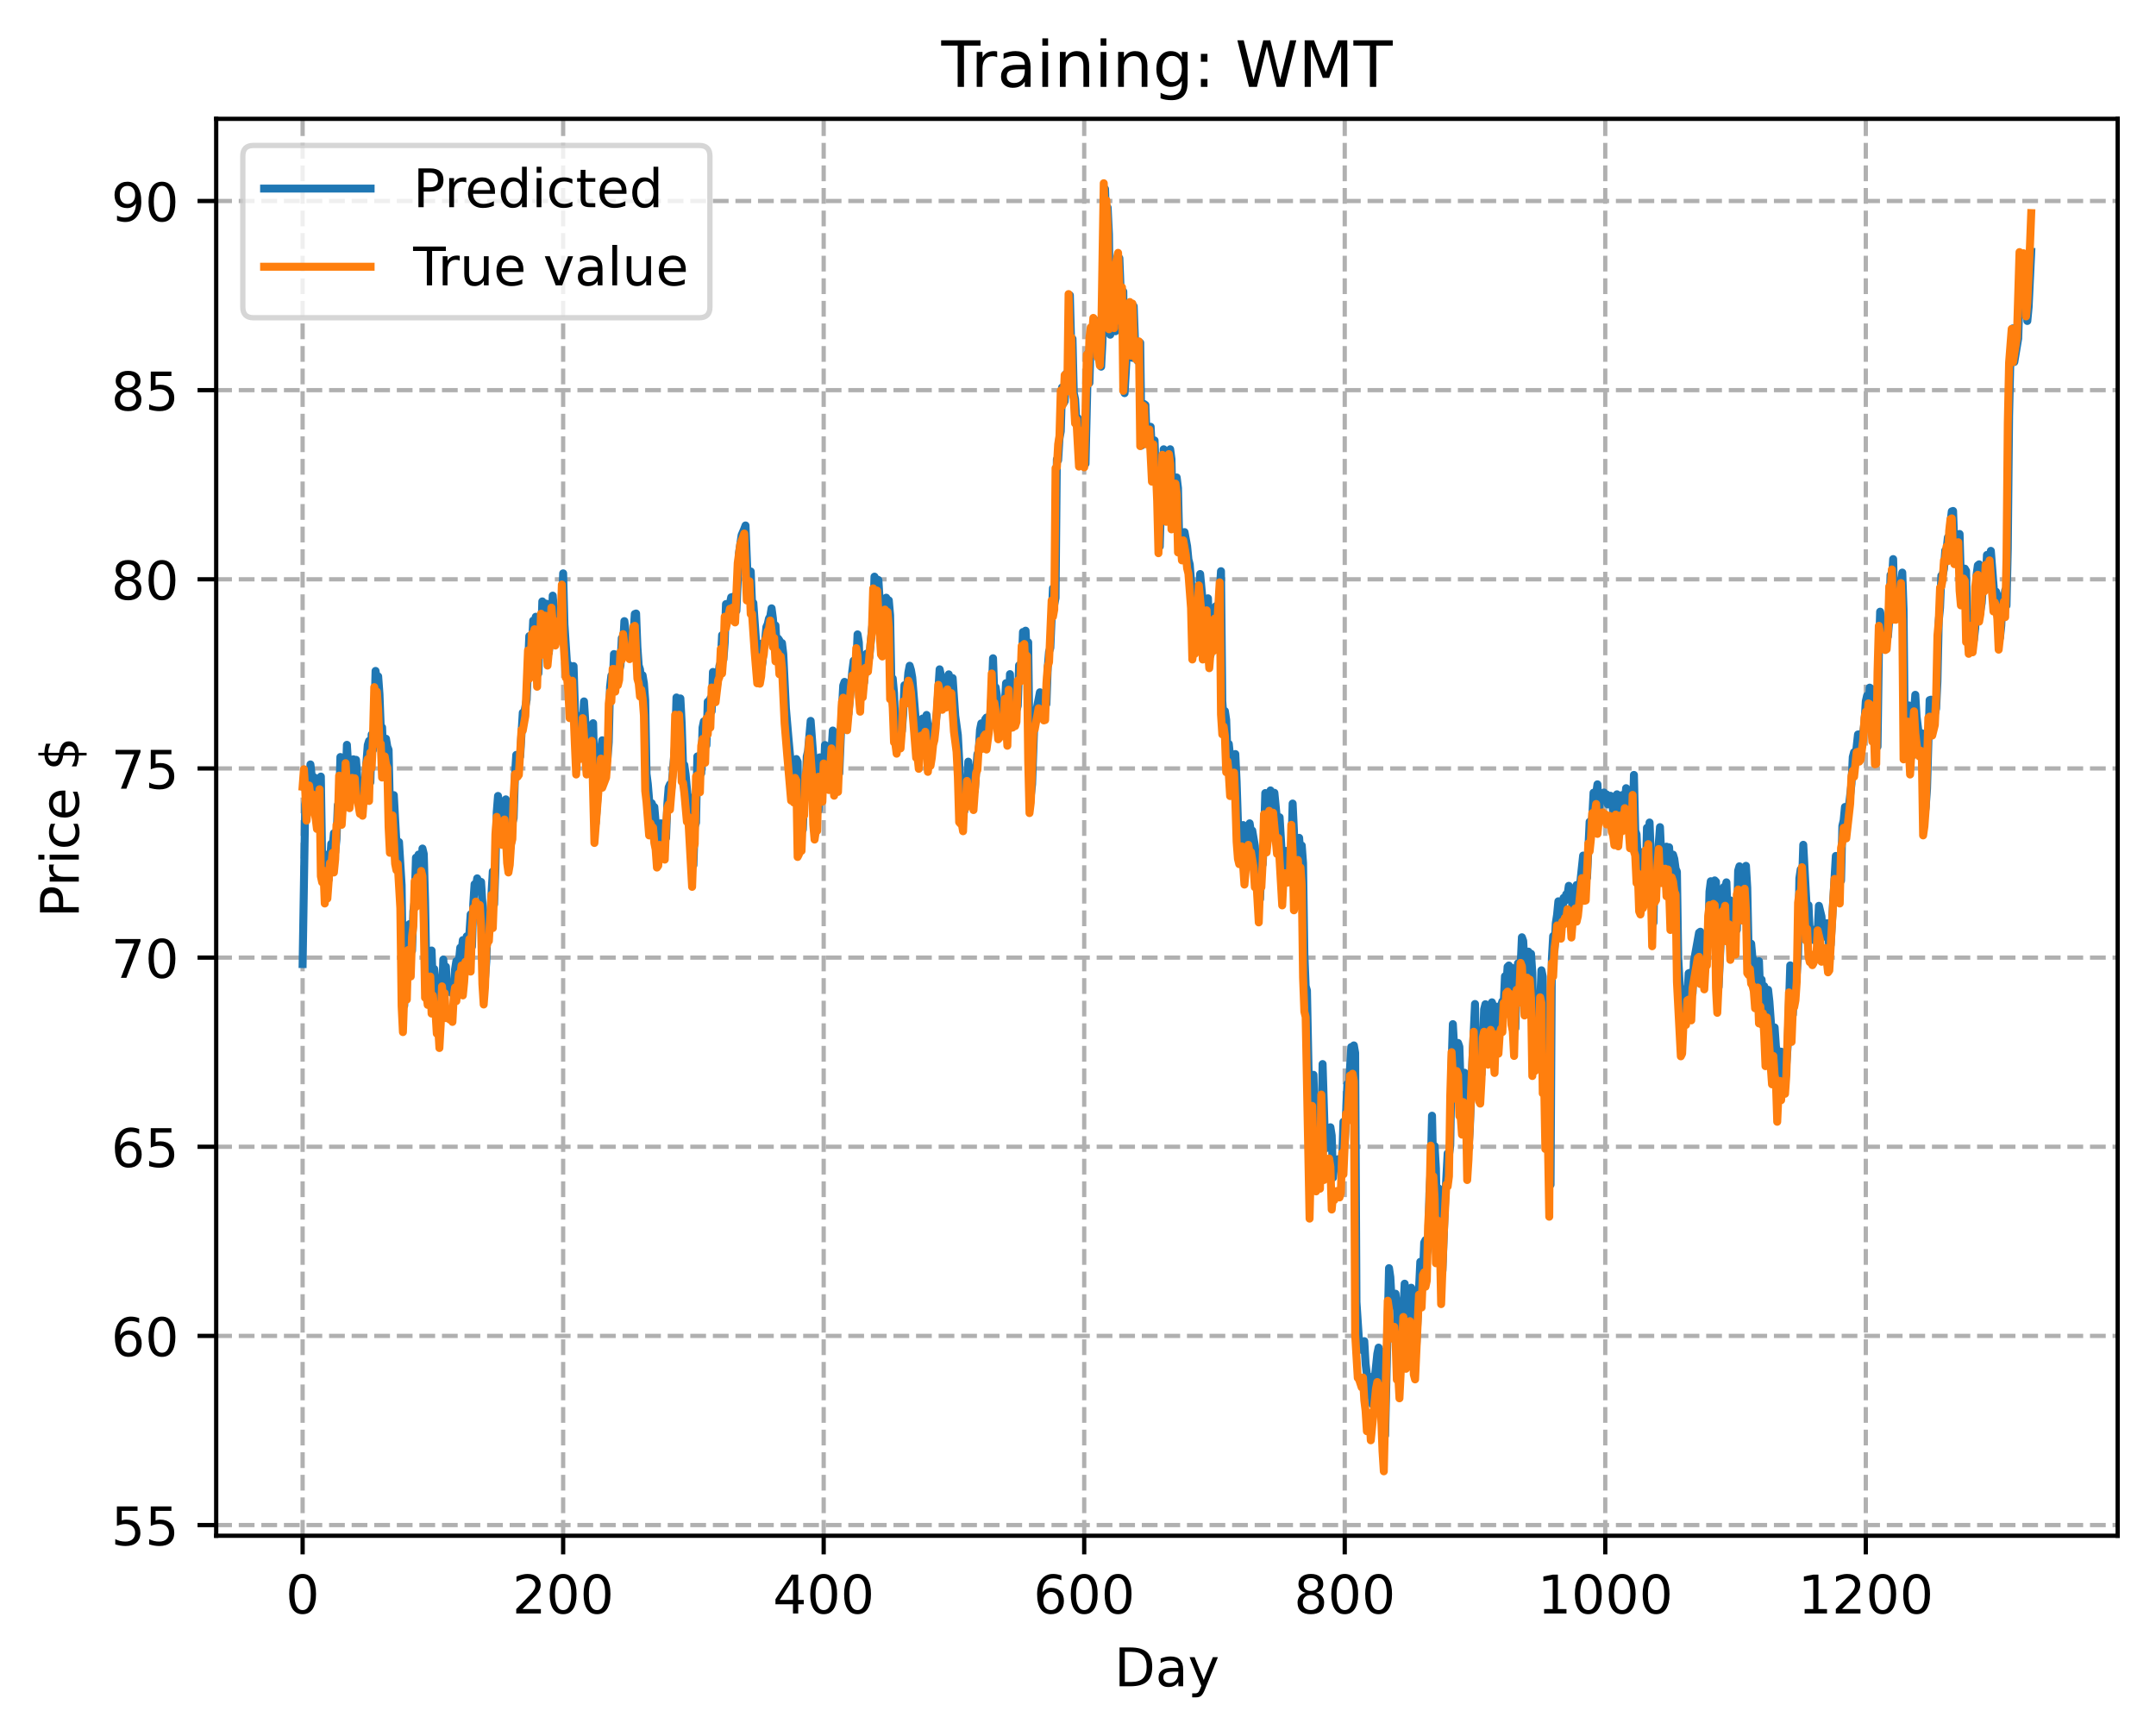 <?xml version="1.0" encoding="utf-8" standalone="no"?>
<!DOCTYPE svg PUBLIC "-//W3C//DTD SVG 1.1//EN"
  "http://www.w3.org/Graphics/SVG/1.1/DTD/svg11.dtd">
<!-- Created with matplotlib (https://matplotlib.org/) -->
<svg height="325.986pt" version="1.1" viewBox="0 0 404.923 325.986" width="404.923pt" xmlns="http://www.w3.org/2000/svg" xmlns:xlink="http://www.w3.org/1999/xlink">
 <defs>
  <style type="text/css">
*{stroke-linecap:butt;stroke-linejoin:round;}
  </style>
 </defs>
 <g id="figure_1">
  <g id="patch_1">
   <path d="M 0 325.986 
L 404.923 325.986 
L 404.923 0 
L 0 0 
z
" style="fill:#ffffff;"/>
  </g>
  <g id="axes_1">
   <g id="patch_2">
    <path d="M 40.603 288.43 
L 397.723 288.43 
L 397.723 22.318 
L 40.603 22.318 
z
" style="fill:#ffffff;"/>
   </g>
   <g id="matplotlib.axis_1">
    <g id="xtick_1">
     <g id="line2d_1">
      <path clip-path="url(#p8cd0fe3f1b)" d="M 56.836 288.43 
L 56.836 22.318 
" style="fill:none;stroke:#b0b0b0;stroke-dasharray:2.96,1.28;stroke-dashoffset:0;stroke-width:0.8;"/>
     </g>
     <g id="line2d_2">
      <defs>
       <path d="M 0 0 
L 0 3.5 
" id="m45c5bf3c8b" style="stroke:#000000;stroke-width:0.8;"/>
      </defs>
      <g>
       <use style="stroke:#000000;stroke-width:0.8;" x="56.836" xlink:href="#m45c5bf3c8b" y="288.43"/>
      </g>
     </g>
     <g id="text_1">
      <!-- 0 -->
      <defs>
       <path d="M 31.781 66.406 
Q 24.172 66.406 20.328 58.906 
Q 16.5 51.422 16.5 36.375 
Q 16.5 21.391 20.328 13.891 
Q 24.172 6.391 31.781 6.391 
Q 39.453 6.391 43.281 13.891 
Q 47.125 21.391 47.125 36.375 
Q 47.125 51.422 43.281 58.906 
Q 39.453 66.406 31.781 66.406 
z
M 31.781 74.219 
Q 44.047 74.219 50.516 64.516 
Q 56.984 54.828 56.984 36.375 
Q 56.984 17.969 50.516 8.266 
Q 44.047 -1.422 31.781 -1.422 
Q 19.531 -1.422 13.062 8.266 
Q 6.594 17.969 6.594 36.375 
Q 6.594 54.828 13.062 64.516 
Q 19.531 74.219 31.781 74.219 
z
" id="DejaVuSans-48"/>
      </defs>
      <g transform="translate(53.655 303.029)scale(0.1 -0.1)">
       <use xlink:href="#DejaVuSans-48"/>
      </g>
     </g>
    </g>
    <g id="xtick_2">
     <g id="line2d_3">
      <path clip-path="url(#p8cd0fe3f1b)" d="M 105.766 288.43 
L 105.766 22.318 
" style="fill:none;stroke:#b0b0b0;stroke-dasharray:2.96,1.28;stroke-dashoffset:0;stroke-width:0.8;"/>
     </g>
     <g id="line2d_4">
      <g>
       <use style="stroke:#000000;stroke-width:0.8;" x="105.766" xlink:href="#m45c5bf3c8b" y="288.43"/>
      </g>
     </g>
     <g id="text_2">
      <!-- 200 -->
      <defs>
       <path d="M 19.188 8.297 
L 53.609 8.297 
L 53.609 0 
L 7.328 0 
L 7.328 8.297 
Q 12.938 14.109 22.625 23.891 
Q 32.328 33.688 34.812 36.531 
Q 39.547 41.844 41.422 45.531 
Q 43.312 49.219 43.312 52.781 
Q 43.312 58.594 39.234 62.25 
Q 35.156 65.922 28.609 65.922 
Q 23.969 65.922 18.812 64.312 
Q 13.672 62.703 7.812 59.422 
L 7.812 69.391 
Q 13.766 71.781 18.938 73 
Q 24.125 74.219 28.422 74.219 
Q 39.75 74.219 46.484 68.547 
Q 53.219 62.891 53.219 53.422 
Q 53.219 48.922 51.531 44.891 
Q 49.859 40.875 45.406 35.406 
Q 44.188 33.984 37.641 27.219 
Q 31.109 20.453 19.188 8.297 
z
" id="DejaVuSans-50"/>
      </defs>
      <g transform="translate(96.223 303.029)scale(0.1 -0.1)">
       <use xlink:href="#DejaVuSans-50"/>
       <use x="63.623" xlink:href="#DejaVuSans-48"/>
       <use x="127.246" xlink:href="#DejaVuSans-48"/>
      </g>
     </g>
    </g>
    <g id="xtick_3">
     <g id="line2d_5">
      <path clip-path="url(#p8cd0fe3f1b)" d="M 154.697 288.43 
L 154.697 22.318 
" style="fill:none;stroke:#b0b0b0;stroke-dasharray:2.96,1.28;stroke-dashoffset:0;stroke-width:0.8;"/>
     </g>
     <g id="line2d_6">
      <g>
       <use style="stroke:#000000;stroke-width:0.8;" x="154.697" xlink:href="#m45c5bf3c8b" y="288.43"/>
      </g>
     </g>
     <g id="text_3">
      <!-- 400 -->
      <defs>
       <path d="M 37.797 64.312 
L 12.891 25.391 
L 37.797 25.391 
z
M 35.203 72.906 
L 47.609 72.906 
L 47.609 25.391 
L 58.016 25.391 
L 58.016 17.188 
L 47.609 17.188 
L 47.609 0 
L 37.797 0 
L 37.797 17.188 
L 4.891 17.188 
L 4.891 26.703 
z
" id="DejaVuSans-52"/>
      </defs>
      <g transform="translate(145.153 303.029)scale(0.1 -0.1)">
       <use xlink:href="#DejaVuSans-52"/>
       <use x="63.623" xlink:href="#DejaVuSans-48"/>
       <use x="127.246" xlink:href="#DejaVuSans-48"/>
      </g>
     </g>
    </g>
    <g id="xtick_4">
     <g id="line2d_7">
      <path clip-path="url(#p8cd0fe3f1b)" d="M 203.628 288.43 
L 203.628 22.318 
" style="fill:none;stroke:#b0b0b0;stroke-dasharray:2.96,1.28;stroke-dashoffset:0;stroke-width:0.8;"/>
     </g>
     <g id="line2d_8">
      <g>
       <use style="stroke:#000000;stroke-width:0.8;" x="203.628" xlink:href="#m45c5bf3c8b" y="288.43"/>
      </g>
     </g>
     <g id="text_4">
      <!-- 600 -->
      <defs>
       <path d="M 33.016 40.375 
Q 26.375 40.375 22.484 35.828 
Q 18.609 31.297 18.609 23.391 
Q 18.609 15.531 22.484 10.953 
Q 26.375 6.391 33.016 6.391 
Q 39.656 6.391 43.531 10.953 
Q 47.406 15.531 47.406 23.391 
Q 47.406 31.297 43.531 35.828 
Q 39.656 40.375 33.016 40.375 
z
M 52.594 71.297 
L 52.594 62.312 
Q 48.875 64.062 45.094 64.984 
Q 41.312 65.922 37.594 65.922 
Q 27.828 65.922 22.672 59.328 
Q 17.531 52.734 16.797 39.406 
Q 19.672 43.656 24.016 45.922 
Q 28.375 48.188 33.594 48.188 
Q 44.578 48.188 50.953 41.516 
Q 57.328 34.859 57.328 23.391 
Q 57.328 12.156 50.688 5.359 
Q 44.047 -1.422 33.016 -1.422 
Q 20.359 -1.422 13.672 8.266 
Q 6.984 17.969 6.984 36.375 
Q 6.984 53.656 15.188 63.938 
Q 23.391 74.219 37.203 74.219 
Q 40.922 74.219 44.703 73.484 
Q 48.484 72.75 52.594 71.297 
z
" id="DejaVuSans-54"/>
      </defs>
      <g transform="translate(194.084 303.029)scale(0.1 -0.1)">
       <use xlink:href="#DejaVuSans-54"/>
       <use x="63.623" xlink:href="#DejaVuSans-48"/>
       <use x="127.246" xlink:href="#DejaVuSans-48"/>
      </g>
     </g>
    </g>
    <g id="xtick_5">
     <g id="line2d_9">
      <path clip-path="url(#p8cd0fe3f1b)" d="M 252.558 288.43 
L 252.558 22.318 
" style="fill:none;stroke:#b0b0b0;stroke-dasharray:2.96,1.28;stroke-dashoffset:0;stroke-width:0.8;"/>
     </g>
     <g id="line2d_10">
      <g>
       <use style="stroke:#000000;stroke-width:0.8;" x="252.558" xlink:href="#m45c5bf3c8b" y="288.43"/>
      </g>
     </g>
     <g id="text_5">
      <!-- 800 -->
      <defs>
       <path d="M 31.781 34.625 
Q 24.75 34.625 20.719 30.859 
Q 16.703 27.094 16.703 20.516 
Q 16.703 13.922 20.719 10.156 
Q 24.75 6.391 31.781 6.391 
Q 38.812 6.391 42.859 10.172 
Q 46.922 13.969 46.922 20.516 
Q 46.922 27.094 42.891 30.859 
Q 38.875 34.625 31.781 34.625 
z
M 21.922 38.812 
Q 15.578 40.375 12.031 44.719 
Q 8.5 49.078 8.5 55.328 
Q 8.5 64.062 14.719 69.141 
Q 20.953 74.219 31.781 74.219 
Q 42.672 74.219 48.875 69.141 
Q 55.078 64.062 55.078 55.328 
Q 55.078 49.078 51.531 44.719 
Q 48 40.375 41.703 38.812 
Q 48.828 37.156 52.797 32.312 
Q 56.781 27.484 56.781 20.516 
Q 56.781 9.906 50.312 4.234 
Q 43.844 -1.422 31.781 -1.422 
Q 19.734 -1.422 13.25 4.234 
Q 6.781 9.906 6.781 20.516 
Q 6.781 27.484 10.781 32.312 
Q 14.797 37.156 21.922 38.812 
z
M 18.312 54.391 
Q 18.312 48.734 21.844 45.562 
Q 25.391 42.391 31.781 42.391 
Q 38.141 42.391 41.719 45.562 
Q 45.312 48.734 45.312 54.391 
Q 45.312 60.062 41.719 63.234 
Q 38.141 66.406 31.781 66.406 
Q 25.391 66.406 21.844 63.234 
Q 18.312 60.062 18.312 54.391 
z
" id="DejaVuSans-56"/>
      </defs>
      <g transform="translate(243.015 303.029)scale(0.1 -0.1)">
       <use xlink:href="#DejaVuSans-56"/>
       <use x="63.623" xlink:href="#DejaVuSans-48"/>
       <use x="127.246" xlink:href="#DejaVuSans-48"/>
      </g>
     </g>
    </g>
    <g id="xtick_6">
     <g id="line2d_11">
      <path clip-path="url(#p8cd0fe3f1b)" d="M 301.489 288.43 
L 301.489 22.318 
" style="fill:none;stroke:#b0b0b0;stroke-dasharray:2.96,1.28;stroke-dashoffset:0;stroke-width:0.8;"/>
     </g>
     <g id="line2d_12">
      <g>
       <use style="stroke:#000000;stroke-width:0.8;" x="301.489" xlink:href="#m45c5bf3c8b" y="288.43"/>
      </g>
     </g>
     <g id="text_6">
      <!-- 1000 -->
      <defs>
       <path d="M 12.406 8.297 
L 28.516 8.297 
L 28.516 63.922 
L 10.984 60.406 
L 10.984 69.391 
L 28.422 72.906 
L 38.281 72.906 
L 38.281 8.297 
L 54.391 8.297 
L 54.391 0 
L 12.406 0 
z
" id="DejaVuSans-49"/>
      </defs>
      <g transform="translate(288.764 303.029)scale(0.1 -0.1)">
       <use xlink:href="#DejaVuSans-49"/>
       <use x="63.623" xlink:href="#DejaVuSans-48"/>
       <use x="127.246" xlink:href="#DejaVuSans-48"/>
       <use x="190.869" xlink:href="#DejaVuSans-48"/>
      </g>
     </g>
    </g>
    <g id="xtick_7">
     <g id="line2d_13">
      <path clip-path="url(#p8cd0fe3f1b)" d="M 350.419 288.43 
L 350.419 22.318 
" style="fill:none;stroke:#b0b0b0;stroke-dasharray:2.96,1.28;stroke-dashoffset:0;stroke-width:0.8;"/>
     </g>
     <g id="line2d_14">
      <g>
       <use style="stroke:#000000;stroke-width:0.8;" x="350.419" xlink:href="#m45c5bf3c8b" y="288.43"/>
      </g>
     </g>
     <g id="text_7">
      <!-- 1200 -->
      <g transform="translate(337.694 303.029)scale(0.1 -0.1)">
       <use xlink:href="#DejaVuSans-49"/>
       <use x="63.623" xlink:href="#DejaVuSans-50"/>
       <use x="127.246" xlink:href="#DejaVuSans-48"/>
       <use x="190.869" xlink:href="#DejaVuSans-48"/>
      </g>
     </g>
    </g>
    <g id="text_8">
     <!-- Day -->
     <defs>
      <path d="M 19.672 64.797 
L 19.672 8.109 
L 31.594 8.109 
Q 46.688 8.109 53.688 14.938 
Q 60.688 21.781 60.688 36.531 
Q 60.688 51.172 53.688 57.984 
Q 46.688 64.797 31.594 64.797 
z
M 9.812 72.906 
L 30.078 72.906 
Q 51.266 72.906 61.172 64.094 
Q 71.094 55.281 71.094 36.531 
Q 71.094 17.672 61.125 8.828 
Q 51.172 0 30.078 0 
L 9.812 0 
z
" id="DejaVuSans-68"/>
      <path d="M 34.281 27.484 
Q 23.391 27.484 19.188 25 
Q 14.984 22.516 14.984 16.5 
Q 14.984 11.719 18.141 8.906 
Q 21.297 6.109 26.703 6.109 
Q 34.188 6.109 38.703 11.406 
Q 43.219 16.703 43.219 25.484 
L 43.219 27.484 
z
M 52.203 31.203 
L 52.203 0 
L 43.219 0 
L 43.219 8.297 
Q 40.141 3.328 35.547 0.953 
Q 30.953 -1.422 24.312 -1.422 
Q 15.922 -1.422 10.953 3.297 
Q 6 8.016 6 15.922 
Q 6 25.141 12.172 29.828 
Q 18.359 34.516 30.609 34.516 
L 43.219 34.516 
L 43.219 35.406 
Q 43.219 41.609 39.141 45 
Q 35.062 48.391 27.688 48.391 
Q 23 48.391 18.547 47.266 
Q 14.109 46.141 10.016 43.891 
L 10.016 52.203 
Q 14.938 54.109 19.578 55.047 
Q 24.219 56 28.609 56 
Q 40.484 56 46.344 49.844 
Q 52.203 43.703 52.203 31.203 
z
" id="DejaVuSans-97"/>
      <path d="M 32.172 -5.078 
Q 28.375 -14.844 24.75 -17.812 
Q 21.141 -20.797 15.094 -20.797 
L 7.906 -20.797 
L 7.906 -13.281 
L 13.188 -13.281 
Q 16.891 -13.281 18.938 -11.516 
Q 21 -9.766 23.484 -3.219 
L 25.094 0.875 
L 2.984 54.688 
L 12.5 54.688 
L 29.594 11.922 
L 46.688 54.688 
L 56.203 54.688 
z
" id="DejaVuSans-121"/>
     </defs>
     <g transform="translate(209.29 316.707)scale(0.1 -0.1)">
      <use xlink:href="#DejaVuSans-68"/>
      <use x="77.002" xlink:href="#DejaVuSans-97"/>
      <use x="138.281" xlink:href="#DejaVuSans-121"/>
     </g>
    </g>
   </g>
   <g id="matplotlib.axis_2">
    <g id="ytick_1">
     <g id="line2d_15">
      <path clip-path="url(#p8cd0fe3f1b)" d="M 40.603 286.423 
L 397.723 286.423 
" style="fill:none;stroke:#b0b0b0;stroke-dasharray:2.96,1.28;stroke-dashoffset:0;stroke-width:0.8;"/>
     </g>
     <g id="line2d_16">
      <defs>
       <path d="M 0 0 
L -3.5 0 
" id="mc22dda2edd" style="stroke:#000000;stroke-width:0.8;"/>
      </defs>
      <g>
       <use style="stroke:#000000;stroke-width:0.8;" x="40.603" xlink:href="#mc22dda2edd" y="286.423"/>
      </g>
     </g>
     <g id="text_9">
      <!-- 55 -->
      <defs>
       <path d="M 10.797 72.906 
L 49.516 72.906 
L 49.516 64.594 
L 19.828 64.594 
L 19.828 46.734 
Q 21.969 47.469 24.109 47.828 
Q 26.266 48.188 28.422 48.188 
Q 40.625 48.188 47.75 41.5 
Q 54.891 34.812 54.891 23.391 
Q 54.891 11.625 47.562 5.094 
Q 40.234 -1.422 26.906 -1.422 
Q 22.312 -1.422 17.547 -0.641 
Q 12.797 0.141 7.719 1.703 
L 7.719 11.625 
Q 12.109 9.234 16.797 8.062 
Q 21.484 6.891 26.703 6.891 
Q 35.156 6.891 40.078 11.328 
Q 45.016 15.766 45.016 23.391 
Q 45.016 31 40.078 35.438 
Q 35.156 39.891 26.703 39.891 
Q 22.75 39.891 18.812 39.016 
Q 14.891 38.141 10.797 36.281 
z
" id="DejaVuSans-53"/>
      </defs>
      <g transform="translate(20.878 290.222)scale(0.1 -0.1)">
       <use xlink:href="#DejaVuSans-53"/>
       <use x="63.623" xlink:href="#DejaVuSans-53"/>
      </g>
     </g>
    </g>
    <g id="ytick_2">
     <g id="line2d_17">
      <path clip-path="url(#p8cd0fe3f1b)" d="M 40.603 250.899 
L 397.723 250.899 
" style="fill:none;stroke:#b0b0b0;stroke-dasharray:2.96,1.28;stroke-dashoffset:0;stroke-width:0.8;"/>
     </g>
     <g id="line2d_18">
      <g>
       <use style="stroke:#000000;stroke-width:0.8;" x="40.603" xlink:href="#mc22dda2edd" y="250.899"/>
      </g>
     </g>
     <g id="text_10">
      <!-- 60 -->
      <g transform="translate(20.878 254.698)scale(0.1 -0.1)">
       <use xlink:href="#DejaVuSans-54"/>
       <use x="63.623" xlink:href="#DejaVuSans-48"/>
      </g>
     </g>
    </g>
    <g id="ytick_3">
     <g id="line2d_19">
      <path clip-path="url(#p8cd0fe3f1b)" d="M 40.603 215.375 
L 397.723 215.375 
" style="fill:none;stroke:#b0b0b0;stroke-dasharray:2.96,1.28;stroke-dashoffset:0;stroke-width:0.8;"/>
     </g>
     <g id="line2d_20">
      <g>
       <use style="stroke:#000000;stroke-width:0.8;" x="40.603" xlink:href="#mc22dda2edd" y="215.375"/>
      </g>
     </g>
     <g id="text_11">
      <!-- 65 -->
      <g transform="translate(20.878 219.174)scale(0.1 -0.1)">
       <use xlink:href="#DejaVuSans-54"/>
       <use x="63.623" xlink:href="#DejaVuSans-53"/>
      </g>
     </g>
    </g>
    <g id="ytick_4">
     <g id="line2d_21">
      <path clip-path="url(#p8cd0fe3f1b)" d="M 40.603 179.85 
L 397.723 179.85 
" style="fill:none;stroke:#b0b0b0;stroke-dasharray:2.96,1.28;stroke-dashoffset:0;stroke-width:0.8;"/>
     </g>
     <g id="line2d_22">
      <g>
       <use style="stroke:#000000;stroke-width:0.8;" x="40.603" xlink:href="#mc22dda2edd" y="179.85"/>
      </g>
     </g>
     <g id="text_12">
      <!-- 70 -->
      <defs>
       <path d="M 8.203 72.906 
L 55.078 72.906 
L 55.078 68.703 
L 28.609 0 
L 18.312 0 
L 43.219 64.594 
L 8.203 64.594 
z
" id="DejaVuSans-55"/>
      </defs>
      <g transform="translate(20.878 183.65)scale(0.1 -0.1)">
       <use xlink:href="#DejaVuSans-55"/>
       <use x="63.623" xlink:href="#DejaVuSans-48"/>
      </g>
     </g>
    </g>
    <g id="ytick_5">
     <g id="line2d_23">
      <path clip-path="url(#p8cd0fe3f1b)" d="M 40.603 144.326 
L 397.723 144.326 
" style="fill:none;stroke:#b0b0b0;stroke-dasharray:2.96,1.28;stroke-dashoffset:0;stroke-width:0.8;"/>
     </g>
     <g id="line2d_24">
      <g>
       <use style="stroke:#000000;stroke-width:0.8;" x="40.603" xlink:href="#mc22dda2edd" y="144.326"/>
      </g>
     </g>
     <g id="text_13">
      <!-- 75 -->
      <g transform="translate(20.878 148.125)scale(0.1 -0.1)">
       <use xlink:href="#DejaVuSans-55"/>
       <use x="63.623" xlink:href="#DejaVuSans-53"/>
      </g>
     </g>
    </g>
    <g id="ytick_6">
     <g id="line2d_25">
      <path clip-path="url(#p8cd0fe3f1b)" d="M 40.603 108.802 
L 397.723 108.802 
" style="fill:none;stroke:#b0b0b0;stroke-dasharray:2.96,1.28;stroke-dashoffset:0;stroke-width:0.8;"/>
     </g>
     <g id="line2d_26">
      <g>
       <use style="stroke:#000000;stroke-width:0.8;" x="40.603" xlink:href="#mc22dda2edd" y="108.802"/>
      </g>
     </g>
     <g id="text_14">
      <!-- 80 -->
      <g transform="translate(20.878 112.601)scale(0.1 -0.1)">
       <use xlink:href="#DejaVuSans-56"/>
       <use x="63.623" xlink:href="#DejaVuSans-48"/>
      </g>
     </g>
    </g>
    <g id="ytick_7">
     <g id="line2d_27">
      <path clip-path="url(#p8cd0fe3f1b)" d="M 40.603 73.278 
L 397.723 73.278 
" style="fill:none;stroke:#b0b0b0;stroke-dasharray:2.96,1.28;stroke-dashoffset:0;stroke-width:0.8;"/>
     </g>
     <g id="line2d_28">
      <g>
       <use style="stroke:#000000;stroke-width:0.8;" x="40.603" xlink:href="#mc22dda2edd" y="73.278"/>
      </g>
     </g>
     <g id="text_15">
      <!-- 85 -->
      <g transform="translate(20.878 77.077)scale(0.1 -0.1)">
       <use xlink:href="#DejaVuSans-56"/>
       <use x="63.623" xlink:href="#DejaVuSans-53"/>
      </g>
     </g>
    </g>
    <g id="ytick_8">
     <g id="line2d_29">
      <path clip-path="url(#p8cd0fe3f1b)" d="M 40.603 37.753 
L 397.723 37.753 
" style="fill:none;stroke:#b0b0b0;stroke-dasharray:2.96,1.28;stroke-dashoffset:0;stroke-width:0.8;"/>
     </g>
     <g id="line2d_30">
      <g>
       <use style="stroke:#000000;stroke-width:0.8;" x="40.603" xlink:href="#mc22dda2edd" y="37.753"/>
      </g>
     </g>
     <g id="text_16">
      <!-- 90 -->
      <defs>
       <path d="M 10.984 1.516 
L 10.984 10.5 
Q 14.703 8.734 18.5 7.812 
Q 22.312 6.891 25.984 6.891 
Q 35.75 6.891 40.891 13.453 
Q 46.047 20.016 46.781 33.406 
Q 43.953 29.203 39.594 26.953 
Q 35.25 24.703 29.984 24.703 
Q 19.047 24.703 12.672 31.312 
Q 6.297 37.938 6.297 49.422 
Q 6.297 60.641 12.938 67.422 
Q 19.578 74.219 30.609 74.219 
Q 43.266 74.219 49.922 64.516 
Q 56.594 54.828 56.594 36.375 
Q 56.594 19.141 48.406 8.859 
Q 40.234 -1.422 26.422 -1.422 
Q 22.703 -1.422 18.891 -0.688 
Q 15.094 0.047 10.984 1.516 
z
M 30.609 32.422 
Q 37.25 32.422 41.125 36.953 
Q 45.016 41.5 45.016 49.422 
Q 45.016 57.281 41.125 61.844 
Q 37.25 66.406 30.609 66.406 
Q 23.969 66.406 20.094 61.844 
Q 16.219 57.281 16.219 49.422 
Q 16.219 41.5 20.094 36.953 
Q 23.969 32.422 30.609 32.422 
z
" id="DejaVuSans-57"/>
      </defs>
      <g transform="translate(20.878 41.553)scale(0.1 -0.1)">
       <use xlink:href="#DejaVuSans-57"/>
       <use x="63.623" xlink:href="#DejaVuSans-48"/>
      </g>
     </g>
    </g>
    <g id="text_17">
     <!-- Price $ -->
     <defs>
      <path d="M 19.672 64.797 
L 19.672 37.406 
L 32.078 37.406 
Q 38.969 37.406 42.719 40.969 
Q 46.484 44.531 46.484 51.125 
Q 46.484 57.672 42.719 61.234 
Q 38.969 64.797 32.078 64.797 
z
M 9.812 72.906 
L 32.078 72.906 
Q 44.344 72.906 50.609 67.359 
Q 56.891 61.812 56.891 51.125 
Q 56.891 40.328 50.609 34.812 
Q 44.344 29.297 32.078 29.297 
L 19.672 29.297 
L 19.672 0 
L 9.812 0 
z
" id="DejaVuSans-80"/>
      <path d="M 41.109 46.297 
Q 39.594 47.172 37.812 47.578 
Q 36.031 48 33.891 48 
Q 26.266 48 22.188 43.047 
Q 18.109 38.094 18.109 28.812 
L 18.109 0 
L 9.078 0 
L 9.078 54.688 
L 18.109 54.688 
L 18.109 46.188 
Q 20.953 51.172 25.484 53.578 
Q 30.031 56 36.531 56 
Q 37.453 56 38.578 55.875 
Q 39.703 55.766 41.062 55.516 
z
" id="DejaVuSans-114"/>
      <path d="M 9.422 54.688 
L 18.406 54.688 
L 18.406 0 
L 9.422 0 
z
M 9.422 75.984 
L 18.406 75.984 
L 18.406 64.594 
L 9.422 64.594 
z
" id="DejaVuSans-105"/>
      <path d="M 48.781 52.594 
L 48.781 44.188 
Q 44.969 46.297 41.141 47.344 
Q 37.312 48.391 33.406 48.391 
Q 24.656 48.391 19.812 42.844 
Q 14.984 37.312 14.984 27.297 
Q 14.984 17.281 19.812 11.734 
Q 24.656 6.203 33.406 6.203 
Q 37.312 6.203 41.141 7.25 
Q 44.969 8.297 48.781 10.406 
L 48.781 2.094 
Q 45.016 0.344 40.984 -0.531 
Q 36.969 -1.422 32.422 -1.422 
Q 20.062 -1.422 12.781 6.344 
Q 5.516 14.109 5.516 27.297 
Q 5.516 40.672 12.859 48.328 
Q 20.219 56 33.016 56 
Q 37.156 56 41.109 55.141 
Q 45.062 54.297 48.781 52.594 
z
" id="DejaVuSans-99"/>
      <path d="M 56.203 29.594 
L 56.203 25.203 
L 14.891 25.203 
Q 15.484 15.922 20.484 11.062 
Q 25.484 6.203 34.422 6.203 
Q 39.594 6.203 44.453 7.469 
Q 49.312 8.734 54.109 11.281 
L 54.109 2.781 
Q 49.266 0.734 44.188 -0.344 
Q 39.109 -1.422 33.891 -1.422 
Q 20.797 -1.422 13.156 6.188 
Q 5.516 13.812 5.516 26.812 
Q 5.516 40.234 12.766 48.109 
Q 20.016 56 32.328 56 
Q 43.359 56 49.781 48.891 
Q 56.203 41.797 56.203 29.594 
z
M 47.219 32.234 
Q 47.125 39.594 43.094 43.984 
Q 39.062 48.391 32.422 48.391 
Q 24.906 48.391 20.391 44.141 
Q 15.875 39.891 15.188 32.172 
z
" id="DejaVuSans-101"/>
      <path id="DejaVuSans-32"/>
      <path d="M 33.797 -14.703 
L 28.906 -14.703 
L 28.859 0 
Q 23.734 0.094 18.609 1.188 
Q 13.484 2.297 8.297 4.5 
L 8.297 13.281 
Q 13.281 10.156 18.375 8.562 
Q 23.484 6.984 28.906 6.938 
L 28.906 29.203 
Q 18.109 30.953 13.203 35.156 
Q 8.297 39.359 8.297 46.688 
Q 8.297 54.641 13.625 59.219 
Q 18.953 63.812 28.906 64.5 
L 28.906 75.984 
L 33.797 75.984 
L 33.797 64.656 
Q 38.328 64.453 42.578 63.688 
Q 46.828 62.938 50.875 61.625 
L 50.875 53.078 
Q 46.828 55.125 42.547 56.25 
Q 38.281 57.375 33.797 57.562 
L 33.797 36.719 
Q 44.875 35.016 50.094 30.609 
Q 55.328 26.219 55.328 18.609 
Q 55.328 10.359 49.781 5.594 
Q 44.234 0.828 33.797 0.094 
z
M 28.906 37.594 
L 28.906 57.625 
Q 23.25 56.984 20.266 54.391 
Q 17.281 51.812 17.281 47.516 
Q 17.281 43.312 20.031 40.969 
Q 22.797 38.625 28.906 37.594 
z
M 33.797 28.219 
L 33.797 7.078 
Q 39.984 7.906 43.141 10.594 
Q 46.297 13.281 46.297 17.672 
Q 46.297 21.969 43.281 24.5 
Q 40.281 27.047 33.797 28.219 
z
" id="DejaVuSans-36"/>
     </defs>
     <g transform="translate(14.798 172.342)rotate(-90)scale(0.1 -0.1)">
      <use xlink:href="#DejaVuSans-80"/>
      <use x="58.553" xlink:href="#DejaVuSans-114"/>
      <use x="99.666" xlink:href="#DejaVuSans-105"/>
      <use x="127.449" xlink:href="#DejaVuSans-99"/>
      <use x="182.43" xlink:href="#DejaVuSans-101"/>
      <use x="243.953" xlink:href="#DejaVuSans-32"/>
      <use x="275.74" xlink:href="#DejaVuSans-36"/>
     </g>
    </g>
   </g>
   <g id="line2d_31">
    <path clip-path="url(#p8cd0fe3f1b)" d="M 56.836 181.061 
L 57.325 151.109 
L 57.57 149.586 
L 57.814 152.173 
L 58.304 143.569 
L 58.793 147.873 
L 59.038 146.004 
L 59.282 149.586 
L 59.527 151.023 
L 59.772 153.127 
L 60.261 145.851 
L 60.506 161.899 
L 60.75 162.811 
L 60.995 160.467 
L 61.24 166.407 
L 61.484 163.858 
L 61.729 165.205 
L 62.218 158.465 
L 62.463 159.053 
L 62.708 156.489 
L 62.952 160.09 
L 63.197 157.582 
L 63.441 151.204 
L 63.686 150.955 
L 63.931 142.176 
L 64.175 149.159 
L 64.42 151.293 
L 64.665 147.414 
L 64.909 147.351 
L 65.154 139.889 
L 65.643 147.969 
L 65.888 148.206 
L 66.377 142.608 
L 66.622 144.729 
L 66.867 142.701 
L 67.111 146.063 
L 67.356 146.525 
L 67.845 149.197 
L 68.09 147.425 
L 68.335 149.517 
L 69.069 139.936 
L 69.313 139.152 
L 69.558 146.929 
L 69.802 137.951 
L 70.047 140.865 
L 70.292 135.292 
L 70.536 126.008 
L 70.781 127.807 
L 71.026 127.028 
L 71.27 130.346 
L 71.515 136.89 
L 71.76 136.611 
L 72.004 142.776 
L 72.249 142.274 
L 72.494 138.743 
L 72.738 140.214 
L 72.983 140.831 
L 73.228 151.763 
L 73.472 156.389 
L 73.717 153.697 
L 73.962 149.335 
L 74.451 158.248 
L 74.696 159.373 
L 74.94 158.143 
L 75.429 166.239 
L 75.674 184.246 
L 75.919 188.866 
L 76.163 181.813 
L 76.408 181.941 
L 76.653 182.705 
L 76.897 173.56 
L 77.387 178.552 
L 77.631 171.146 
L 77.876 169.324 
L 78.121 161.073 
L 78.365 165.921 
L 78.61 160.494 
L 78.855 163.83 
L 79.099 164.251 
L 79.344 159.365 
L 79.589 160.386 
L 79.833 169.192 
L 80.078 182.724 
L 80.323 181.866 
L 80.567 183.81 
L 81.056 178.518 
L 81.301 185.376 
L 81.546 181.979 
L 81.79 184.425 
L 82.035 184.967 
L 82.28 189.002 
L 82.524 187.567 
L 82.769 191.608 
L 83.014 187.245 
L 83.258 180.216 
L 83.503 183.359 
L 83.748 181.558 
L 83.992 186.186 
L 84.237 184.833 
L 84.482 184.97 
L 84.726 186.435 
L 84.971 184.538 
L 85.216 186.852 
L 85.46 182.093 
L 85.705 180.521 
L 85.95 183.066 
L 86.439 177.984 
L 86.684 178.644 
L 86.928 176.562 
L 87.173 182.098 
L 87.417 179.62 
L 87.662 175.852 
L 87.907 176.863 
L 88.151 175.476 
L 88.396 171.724 
L 88.641 177.766 
L 88.885 169.779 
L 89.13 166.063 
L 89.375 166.682 
L 89.619 164.965 
L 89.864 165.552 
L 90.353 165.635 
L 90.598 169.612 
L 90.843 180.18 
L 91.087 183.833 
L 91.332 180.598 
L 91.577 173.25 
L 91.821 172.327 
L 92.066 172.085 
L 92.555 163.648 
L 92.8 169.849 
L 93.044 163.129 
L 93.289 152.572 
L 93.534 149.486 
L 93.778 151.955 
L 94.023 152.405 
L 94.268 154.441 
L 94.512 154.777 
L 94.757 150.442 
L 95.002 150.128 
L 95.246 153.149 
L 95.491 158.154 
L 95.736 159.84 
L 95.98 158.396 
L 96.225 154.614 
L 96.47 153.664 
L 96.714 145.667 
L 96.959 141.78 
L 97.204 142.425 
L 97.448 142.399 
L 97.693 142.075 
L 98.182 133.846 
L 98.427 134.055 
L 98.916 131.411 
L 99.405 119.469 
L 99.65 124.803 
L 99.895 121.886 
L 100.139 116.555 
L 100.384 117.259 
L 100.629 115.834 
L 100.873 117.057 
L 101.118 126.476 
L 101.363 118.51 
L 101.607 120.765 
L 101.852 112.953 
L 102.097 120.414 
L 102.586 113.367 
L 103.075 122.586 
L 103.565 117.353 
L 103.809 111.868 
L 104.054 114.863 
L 104.299 114.874 
L 104.543 118.921 
L 104.788 117.837 
L 105.032 114.41 
L 105.277 117.156 
L 105.522 115.193 
L 105.766 107.68 
L 106.011 117.243 
L 106.5 124.787 
L 106.745 124.779 
L 106.99 127.24 
L 107.234 132.064 
L 107.479 125.151 
L 107.724 125.101 
L 107.968 132.71 
L 108.458 142.244 
L 108.702 136.214 
L 108.947 134.47 
L 109.192 139.296 
L 109.436 136.609 
L 109.681 131.734 
L 110.17 139.304 
L 110.415 142.122 
L 110.66 140.956 
L 110.904 141.845 
L 111.149 141.269 
L 111.393 135.827 
L 111.883 154.646 
L 112.861 140.72 
L 113.106 139.036 
L 113.351 144.455 
L 114.085 142.549 
L 114.329 139.419 
L 114.574 128.997 
L 114.819 126.891 
L 115.063 128.799 
L 115.308 122.842 
L 115.553 122.925 
L 115.797 127.158 
L 116.042 124.776 
L 116.287 125.978 
L 116.531 125.001 
L 116.776 119.853 
L 117.02 121.374 
L 117.265 116.654 
L 117.754 120.49 
L 118.244 120.614 
L 118.488 121.306 
L 118.733 120.947 
L 118.978 118.992 
L 119.222 115.317 
L 119.467 115.225 
L 119.712 121.527 
L 119.956 124.964 
L 120.201 125.735 
L 120.446 128.127 
L 120.69 126.819 
L 120.935 128.333 
L 121.18 131.511 
L 121.424 145.332 
L 121.669 147.254 
L 122.158 153.165 
L 122.403 150.85 
L 122.648 151.451 
L 122.892 151.569 
L 123.137 154.415 
L 123.381 155.567 
L 123.626 158.884 
L 123.871 158.489 
L 124.115 154.631 
L 124.36 156.749 
L 124.605 155.141 
L 124.849 156.829 
L 125.094 157.381 
L 125.339 150.958 
L 125.583 147.877 
L 125.828 147.313 
L 126.073 148.332 
L 126.807 139.793 
L 127.051 130.994 
L 127.296 132.578 
L 127.541 135.282 
L 127.785 131.176 
L 128.03 135.891 
L 128.275 143.54 
L 128.519 143.662 
L 128.764 145.422 
L 129.253 150.686 
L 129.498 149.722 
L 130.232 162.491 
L 130.476 155.216 
L 130.721 154.535 
L 130.966 142.068 
L 131.21 141.987 
L 131.455 143.038 
L 131.7 145.233 
L 131.944 136.655 
L 132.189 135.483 
L 132.434 136.032 
L 132.678 139.968 
L 132.923 131.791 
L 133.168 134.789 
L 133.412 131.176 
L 133.657 133.589 
L 133.902 126.202 
L 134.146 126.835 
L 134.636 129.046 
L 135.125 125.019 
L 135.369 124.421 
L 135.614 119.287 
L 135.859 123.884 
L 136.103 120.74 
L 136.348 113.45 
L 136.593 115.632 
L 137.327 112.178 
L 137.571 112.208 
L 137.816 112.017 
L 138.061 114.469 
L 138.305 114.73 
L 138.795 103.837 
L 139.284 100.503 
L 139.773 99.352 
L 140.018 98.689 
L 140.507 110.993 
L 140.752 107.417 
L 140.996 107.327 
L 141.241 113.377 
L 141.486 113.235 
L 141.975 120.157 
L 142.22 122.451 
L 142.464 125.795 
L 142.709 120.908 
L 142.954 125.788 
L 143.198 124.414 
L 143.443 121.331 
L 143.688 120.377 
L 143.932 117.752 
L 144.177 117.235 
L 144.422 116.151 
L 144.666 115.764 
L 144.911 114.255 
L 145.156 116.098 
L 145.4 119.165 
L 145.645 117.462 
L 145.89 121.782 
L 146.134 119.925 
L 146.379 120.266 
L 146.624 124.09 
L 146.868 120.771 
L 147.113 122.868 
L 147.602 133.02 
L 148.091 138.715 
L 148.825 146.848 
L 149.07 143.158 
L 149.315 147.13 
L 149.559 142.559 
L 149.804 143.069 
L 150.049 157.161 
L 150.293 156.543 
L 150.538 155.497 
L 150.783 155.818 
L 151.027 149.315 
L 151.272 149.298 
L 151.517 142.078 
L 151.761 141.051 
L 152.251 135.391 
L 152.74 142.02 
L 152.984 151.266 
L 153.229 153.951 
L 153.474 152.261 
L 153.718 152.229 
L 153.963 142.239 
L 154.208 143.859 
L 154.452 142.917 
L 154.697 146.989 
L 154.942 139.924 
L 155.186 142.28 
L 155.431 141.732 
L 155.676 143.834 
L 155.92 144.866 
L 156.41 137.202 
L 156.899 145.963 
L 157.144 143.124 
L 157.388 142.495 
L 157.633 145.219 
L 158.122 133.258 
L 158.367 128.738 
L 158.612 128.064 
L 158.856 132.587 
L 159.345 134.101 
L 160.079 125.987 
L 160.324 124.085 
L 160.569 125.179 
L 160.813 125.197 
L 161.058 119.144 
L 161.303 120.676 
L 161.547 128.229 
L 161.792 130.885 
L 162.037 124.687 
L 162.281 128.195 
L 162.771 122.748 
L 163.26 123.498 
L 163.749 118.316 
L 163.994 116.198 
L 164.239 108.301 
L 164.483 109.039 
L 164.728 108.822 
L 164.972 108.932 
L 165.706 120.652 
L 165.951 120.924 
L 166.44 112.256 
L 166.685 112.654 
L 166.93 112.749 
L 167.174 115.55 
L 167.419 128.838 
L 167.664 127.433 
L 167.908 130.143 
L 168.153 136.48 
L 168.398 136.579 
L 168.642 138.393 
L 168.887 136.801 
L 169.132 136.92 
L 169.376 137.325 
L 169.621 134.176 
L 169.866 128.693 
L 170.11 128.833 
L 170.355 129.222 
L 170.6 126.316 
L 170.844 125.035 
L 171.089 125.841 
L 171.333 127.252 
L 172.312 139.173 
L 172.557 138.689 
L 172.801 141.095 
L 173.046 136.102 
L 173.291 134.94 
L 173.535 136.289 
L 173.78 135.524 
L 174.025 134.277 
L 174.269 136.734 
L 174.514 141.67 
L 174.759 138.615 
L 175.003 140.494 
L 175.248 139.011 
L 175.493 136.644 
L 175.737 135.763 
L 175.982 133.556 
L 176.471 125.707 
L 176.716 126.829 
L 177.205 130.422 
L 177.45 128.385 
L 177.694 128.257 
L 177.939 130.008 
L 178.184 126.65 
L 178.428 128.906 
L 178.673 129.805 
L 178.918 127.352 
L 179.407 134.442 
L 179.896 138.042 
L 180.141 142.596 
L 180.386 150.889 
L 180.63 151.043 
L 180.875 150.968 
L 181.12 152.32 
L 181.364 146.286 
L 181.609 148.065 
L 181.854 143.049 
L 182.098 145.261 
L 182.588 147.567 
L 182.832 145.042 
L 183.077 148.476 
L 183.566 141.648 
L 183.811 141.134 
L 184.055 137.051 
L 184.3 135.855 
L 184.545 136.18 
L 184.789 137.39 
L 185.034 135.093 
L 185.279 134.769 
L 185.523 137.576 
L 186.013 134.012 
L 186.257 130.2 
L 186.502 123.629 
L 186.747 130.557 
L 186.991 129.081 
L 187.236 130.691 
L 187.725 135.801 
L 187.97 135.478 
L 188.215 131.9 
L 188.459 132.479 
L 188.704 132.625 
L 188.948 128.305 
L 189.438 136.98 
L 189.682 126.607 
L 189.927 133.368 
L 190.172 130.764 
L 190.416 133.631 
L 190.661 130.89 
L 190.906 133.344 
L 191.15 132.561 
L 191.395 124.961 
L 191.64 124.827 
L 191.884 125.222 
L 192.129 118.695 
L 192.374 121.424 
L 192.618 118.449 
L 192.863 123.581 
L 193.108 120.628 
L 193.352 140.018 
L 193.597 149.45 
L 193.842 147.291 
L 194.331 133.819 
L 194.575 133.816 
L 195.309 130.019 
L 195.554 131.724 
L 196.043 131.035 
L 196.288 132.298 
L 196.533 132.221 
L 196.777 125.387 
L 197.022 122.387 
L 197.267 121.692 
L 197.756 110.482 
L 198.001 113.587 
L 198.245 112.297 
L 198.49 86.273 
L 198.735 86.432 
L 198.979 82.37 
L 199.224 81 
L 199.469 72.762 
L 199.713 75.788 
L 199.958 75.377 
L 200.203 70.209 
L 200.447 73.438 
L 200.692 73.254 
L 200.936 55.446 
L 201.181 64.85 
L 201.426 63.628 
L 201.67 73.827 
L 201.915 74.986 
L 202.16 79.367 
L 202.404 78.503 
L 202.894 87.063 
L 203.138 81.04 
L 203.383 81.178 
L 203.628 80.268 
L 203.872 87.099 
L 204.362 66.324 
L 204.606 71.922 
L 204.851 63.47 
L 205.096 61.644 
L 205.34 63.348 
L 205.585 60.054 
L 205.83 62.004 
L 206.074 60.985 
L 206.319 67.35 
L 206.563 67.157 
L 206.808 68.866 
L 207.053 64.23 
L 207.542 35.492 
L 207.787 43.568 
L 208.031 38.993 
L 208.276 44.049 
L 208.521 62.862 
L 208.765 57.295 
L 209.01 61.471 
L 209.499 62.214 
L 209.744 50.608 
L 210.233 48.49 
L 210.723 61.101 
L 210.967 54.746 
L 211.212 73.837 
L 211.701 65.127 
L 212.191 57.556 
L 212.435 57.275 
L 212.68 67.208 
L 212.924 57.517 
L 213.169 64.188 
L 213.414 67.283 
L 213.658 67.78 
L 213.903 66.691 
L 214.148 64.377 
L 214.392 83.68 
L 214.637 78.04 
L 214.882 75.879 
L 215.126 76.066 
L 215.371 83.012 
L 215.86 80.376 
L 216.105 80.153 
L 216.594 89.706 
L 216.839 82.718 
L 217.084 89.562 
L 217.328 87.479 
L 217.573 93.102 
L 217.818 102.641 
L 218.062 94.063 
L 218.307 94.062 
L 218.551 84.379 
L 218.796 89.151 
L 219.041 89.792 
L 219.285 96.829 
L 219.53 84.774 
L 219.775 84.372 
L 220.019 86.243 
L 220.264 98.31 
L 220.509 94.22 
L 220.753 97.951 
L 220.998 89.672 
L 221.243 91.675 
L 221.487 102.413 
L 221.732 102.164 
L 221.977 100.286 
L 222.221 103.678 
L 222.466 99.935 
L 222.955 102.581 
L 223.2 105.069 
L 223.445 106.005 
L 223.934 112.259 
L 224.179 121.666 
L 224.423 119.713 
L 224.668 120.413 
L 224.912 117.578 
L 225.402 107.806 
L 225.891 113.058 
L 226.136 121.549 
L 226.38 120.27 
L 226.87 112.368 
L 227.114 119.736 
L 227.359 123.036 
L 227.848 116.833 
L 228.093 119.86 
L 228.338 113.855 
L 228.582 119.485 
L 229.316 107.276 
L 229.561 131.678 
L 229.806 135.169 
L 230.05 133.547 
L 230.295 135.212 
L 230.539 141.839 
L 230.784 139.713 
L 231.029 142.11 
L 231.273 146.035 
L 231.518 142.761 
L 231.763 144.147 
L 232.007 141.62 
L 232.252 146.793 
L 232.497 154.352 
L 232.741 157.393 
L 232.986 158.286 
L 233.231 155.023 
L 233.475 154.955 
L 233.965 161.97 
L 234.454 156.344 
L 234.699 154.628 
L 234.943 156.335 
L 235.188 155.99 
L 235.677 158.846 
L 235.922 162.456 
L 236.167 160.601 
L 236.656 168.849 
L 236.9 162.167 
L 237.145 162.337 
L 237.39 157.681 
L 237.634 148.946 
L 237.879 154.149 
L 238.124 156.117 
L 238.368 153.736 
L 238.613 148.452 
L 239.102 150.145 
L 239.347 148.896 
L 239.836 153.983 
L 240.081 156.462 
L 240.326 153.492 
L 241.06 165.787 
L 241.304 160.706 
L 241.549 159.813 
L 241.794 160.317 
L 242.038 161.577 
L 242.283 160.173 
L 242.527 159.692 
L 242.772 150.913 
L 243.017 156.022 
L 243.261 166.765 
L 243.506 165.062 
L 243.995 157.357 
L 244.24 160.683 
L 244.485 158.796 
L 244.729 162.089 
L 244.974 179.018 
L 245.219 185.2 
L 245.463 186.032 
L 246.197 222.776 
L 246.687 201.859 
L 246.931 209.92 
L 247.176 211.383 
L 247.421 217.732 
L 247.91 210.444 
L 248.155 217.26 
L 248.399 199.842 
L 248.888 215.752 
L 249.133 211.998 
L 249.378 214.589 
L 249.622 214.299 
L 249.867 211.716 
L 250.112 213.278 
L 250.356 221.176 
L 250.601 218.469 
L 250.846 219.376 
L 251.335 217.709 
L 251.58 218.073 
L 251.824 218.919 
L 252.069 218.081 
L 252.314 210.683 
L 252.558 214.724 
L 253.048 203.579 
L 253.292 204.967 
L 253.782 196.641 
L 254.026 198.011 
L 254.271 196.341 
L 254.515 197.749 
L 254.76 244.537 
L 255.249 251.961 
L 255.494 252.163 
L 255.983 253.661 
L 256.228 251.884 
L 256.473 256.139 
L 256.717 258.122 
L 256.962 261.922 
L 257.207 260.814 
L 257.451 258.611 
L 257.696 263.7 
L 258.675 254.255 
L 258.919 253.097 
L 259.164 255.148 
L 259.409 253.816 
L 259.898 265.895 
L 260.143 269.577 
L 260.876 238.175 
L 261.121 239.862 
L 261.366 244.274 
L 261.61 242.9 
L 261.855 245.251 
L 262.1 242.976 
L 262.344 245.414 
L 262.589 252.736 
L 262.834 251.631 
L 263.078 256.095 
L 263.812 241.094 
L 264.057 247.371 
L 264.302 250.707 
L 264.546 247.665 
L 264.791 249.066 
L 265.036 241.852 
L 265.28 247.137 
L 265.525 242.5 
L 265.77 251.75 
L 266.014 252.608 
L 266.748 236.985 
L 266.993 238.844 
L 267.237 239.401 
L 267.482 233.371 
L 267.727 232.903 
L 267.971 235.564 
L 268.216 234.42 
L 268.461 224.198 
L 268.705 219.847 
L 268.95 209.544 
L 269.195 220.036 
L 269.439 215.231 
L 269.684 219.42 
L 269.929 231.259 
L 270.173 223.182 
L 270.418 231.083 
L 270.663 226.627 
L 270.907 238.657 
L 271.397 225.669 
L 271.886 216.622 
L 272.131 217.021 
L 272.375 215.146 
L 272.62 200.203 
L 272.864 192.344 
L 273.354 201.041 
L 273.598 199.952 
L 273.843 195.881 
L 274.088 196.595 
L 274.332 204.205 
L 274.577 204.279 
L 274.822 207.525 
L 275.066 201.473 
L 275.311 203.453 
L 275.556 201.982 
L 275.8 215.889 
L 276.045 212.013 
L 276.534 199.322 
L 277.024 188.561 
L 277.268 199.325 
L 277.513 200.462 
L 277.758 199.585 
L 278.002 201.316 
L 278.247 201.783 
L 278.491 197.299 
L 278.736 189.576 
L 278.981 188.604 
L 279.225 192.209 
L 279.47 193.038 
L 279.715 194.698 
L 279.959 193.349 
L 280.204 188.25 
L 280.449 188.987 
L 280.938 196.235 
L 281.183 189.071 
L 281.427 189.804 
L 281.672 192.679 
L 281.917 188.891 
L 282.161 188.073 
L 282.406 188.718 
L 282.651 183.345 
L 282.895 185.553 
L 283.14 181.578 
L 283.385 181.332 
L 283.629 184.561 
L 283.874 181.75 
L 284.118 187.485 
L 284.363 188.559 
L 284.608 193.133 
L 284.852 183.305 
L 285.097 180.916 
L 285.342 183.408 
L 285.586 181.597 
L 285.831 176.03 
L 286.076 176.712 
L 286.565 185.784 
L 286.81 183.981 
L 287.054 178.73 
L 287.299 179.954 
L 287.544 179.125 
L 287.788 182.696 
L 288.033 196.909 
L 288.278 191.749 
L 288.522 195.841 
L 288.767 194.47 
L 289.012 194.321 
L 289.501 182.234 
L 289.746 183.424 
L 289.99 200.065 
L 290.235 196.869 
L 290.479 210.166 
L 290.724 202.502 
L 290.969 208.929 
L 291.213 222.504 
L 291.458 180.134 
L 291.703 175.806 
L 291.947 178.503 
L 292.192 173.407 
L 292.437 171.806 
L 292.681 169.274 
L 292.926 170.017 
L 293.171 169.824 
L 293.415 171.786 
L 293.66 168.633 
L 293.905 169.21 
L 294.149 167.959 
L 294.394 168.111 
L 294.639 166.371 
L 294.883 167.713 
L 295.128 167.359 
L 295.373 171.614 
L 295.617 168.644 
L 296.106 166.216 
L 296.351 168.674 
L 296.596 167.613 
L 297.33 160.689 
L 297.574 161.703 
L 297.819 164.922 
L 298.064 164.828 
L 298.553 154.334 
L 298.798 155.864 
L 299.042 153.584 
L 299.287 148.874 
L 299.532 150.959 
L 300.021 147.307 
L 300.266 152.846 
L 300.51 150.369 
L 300.755 149.813 
L 301 150.029 
L 301.244 148.844 
L 301.489 150.111 
L 301.734 149.198 
L 301.978 151.085 
L 302.223 150.859 
L 302.467 149.457 
L 302.712 149.604 
L 302.957 152.466 
L 303.201 152.998 
L 303.446 154.86 
L 303.691 149.181 
L 303.935 153.751 
L 304.18 155.053 
L 304.669 149.318 
L 304.914 152.283 
L 305.159 150.88 
L 305.403 148.03 
L 305.648 149.108 
L 305.893 148.488 
L 306.382 155.441 
L 306.627 155.115 
L 306.871 145.538 
L 307.116 156.006 
L 307.361 156.719 
L 307.605 161.771 
L 307.85 159.889 
L 308.094 166.912 
L 308.339 167.393 
L 308.584 165.532 
L 308.828 166.152 
L 309.073 165.235 
L 309.318 155.473 
L 309.562 157.937 
L 309.807 154.48 
L 310.052 161.085 
L 310.296 162.656 
L 310.541 173.295 
L 310.786 161.74 
L 311.03 165.13 
L 311.275 164.705 
L 311.52 158.568 
L 311.764 155.347 
L 312.009 160.85 
L 312.254 161.671 
L 312.498 160.12 
L 312.988 159.017 
L 313.232 164.119 
L 313.477 159.125 
L 313.722 162.915 
L 313.966 170.287 
L 314.211 160.511 
L 314.455 161.323 
L 314.7 163.155 
L 314.945 163.707 
L 315.189 179.812 
L 315.923 193.18 
L 316.168 192.604 
L 316.413 187.193 
L 316.657 185.689 
L 316.902 187.326 
L 317.147 182.795 
L 317.391 182.699 
L 317.636 183.841 
L 317.881 186.567 
L 318.125 180.615 
L 318.615 177.899 
L 319.104 175.171 
L 319.349 174.989 
L 319.593 180.029 
L 320.082 177.681 
L 320.327 180.967 
L 320.572 176.616 
L 320.816 176.571 
L 321.061 167.444 
L 321.306 165.507 
L 321.55 166.688 
L 321.795 171.874 
L 322.04 165.351 
L 322.284 165.598 
L 322.529 180.966 
L 322.774 185.374 
L 323.508 169.324 
L 323.752 166.6 
L 323.997 166.94 
L 324.242 165.713 
L 324.486 172.297 
L 324.976 169.1 
L 325.22 175.666 
L 325.71 171.003 
L 326.199 174.636 
L 326.443 163.521 
L 326.688 162.701 
L 327.177 167.781 
L 327.422 168.461 
L 327.667 164.259 
L 327.911 162.614 
L 328.156 166.691 
L 328.401 178.182 
L 328.645 178.416 
L 328.89 177.234 
L 329.135 179.932 
L 329.379 180.245 
L 329.624 181.201 
L 329.869 184.393 
L 330.113 181.565 
L 330.358 180.524 
L 330.603 187.168 
L 330.847 183.979 
L 331.092 187.331 
L 331.337 185.212 
L 331.581 189.126 
L 331.826 194.962 
L 332.07 185.896 
L 332.315 188.105 
L 333.049 198.247 
L 333.294 192.965 
L 333.538 196.548 
L 333.783 197.65 
L 334.028 205.107 
L 334.272 199.736 
L 334.517 197.515 
L 334.762 201.105 
L 335.006 197.812 
L 335.251 199.231 
L 335.496 199.931 
L 335.74 196.506 
L 336.23 181.309 
L 336.474 188.815 
L 336.719 190.552 
L 336.964 184.317 
L 337.208 184.147 
L 337.453 182.911 
L 337.698 179.442 
L 337.942 164.963 
L 338.187 163.293 
L 338.431 166.176 
L 338.676 158.661 
L 339.41 172.218 
L 339.655 169.994 
L 339.899 175.072 
L 340.144 176.065 
L 340.389 176.095 
L 340.633 176.561 
L 340.878 176.126 
L 341.123 174.445 
L 341.367 175.502 
L 341.612 170.125 
L 342.101 172.137 
L 342.346 175.973 
L 342.591 175.309 
L 342.835 175.853 
L 343.08 173.399 
L 343.569 177.864 
L 343.814 177.492 
L 344.792 160.755 
L 345.037 162.571 
L 345.282 161.338 
L 345.771 165.396 
L 346.016 155.121 
L 346.26 154.087 
L 346.505 151.563 
L 346.75 151.547 
L 346.994 153.6 
L 347.728 147.238 
L 347.973 142.18 
L 348.218 141.27 
L 348.462 142.432 
L 348.952 137.941 
L 349.196 137.912 
L 349.441 139.748 
L 349.686 139.394 
L 350.175 135.718 
L 350.419 131.701 
L 350.664 130.641 
L 350.909 133.332 
L 351.153 129.147 
L 351.398 129.326 
L 351.887 136.221 
L 352.132 132.132 
L 352.377 140.37 
L 352.621 140.226 
L 352.866 123.312 
L 353.111 114.881 
L 353.355 116.586 
L 353.6 117.089 
L 353.845 119.505 
L 354.089 118.393 
L 354.334 119.662 
L 354.579 119.519 
L 354.823 116.382 
L 355.068 107.983 
L 355.313 109.413 
L 355.557 105.005 
L 355.802 114.349 
L 356.046 112.765 
L 356.291 114.284 
L 356.536 110.844 
L 356.78 112.119 
L 357.27 107.538 
L 357.514 114.474 
L 357.759 139.998 
L 358.004 137.892 
L 358.248 137.455 
L 358.493 132.486 
L 358.982 142.184 
L 359.472 133.946 
L 359.716 130.494 
L 359.961 134.592 
L 360.45 138.536 
L 360.695 138.781 
L 360.94 137.714 
L 361.184 138.689 
L 361.429 153.32 
L 361.674 151.499 
L 361.918 148.154 
L 362.407 131.487 
L 362.652 131.409 
L 362.897 132.672 
L 363.141 135.007 
L 363.631 133.063 
L 363.875 127.921 
L 364.12 116.621 
L 364.365 114.125 
L 364.609 108.111 
L 364.854 108.037 
L 365.099 106.868 
L 365.343 103.38 
L 365.588 103.249 
L 365.833 100.931 
L 366.077 103.706 
L 366.322 98.139 
L 366.567 96.043 
L 366.811 95.966 
L 367.056 102.624 
L 367.301 104.388 
L 367.545 102.249 
L 367.79 101.752 
L 368.034 100.289 
L 368.279 109.22 
L 368.524 111.849 
L 369.013 106.795 
L 369.258 107.221 
L 369.502 118.507 
L 369.747 116.366 
L 369.992 120.494 
L 370.236 115.262 
L 370.481 116.872 
L 370.726 120.134 
L 370.97 118.001 
L 371.215 108.033 
L 371.46 106.183 
L 371.704 105.987 
L 371.949 114.68 
L 372.194 113.229 
L 372.438 109.516 
L 372.683 107.802 
L 372.928 109.093 
L 373.172 104.225 
L 373.417 106.929 
L 373.662 106.589 
L 373.906 103.462 
L 374.64 112.851 
L 374.885 111.125 
L 375.129 111.806 
L 375.374 114.158 
L 375.619 119.766 
L 375.863 117.525 
L 376.108 112.133 
L 376.353 113.078 
L 376.597 110.862 
L 376.842 113.75 
L 377.087 103.078 
L 377.331 78.103 
L 377.576 67.294 
L 377.821 65.049 
L 378.065 61.667 
L 378.31 67.991 
L 379.044 63.572 
L 379.533 48.078 
L 379.778 52.915 
L 380.022 49.491 
L 380.267 48.593 
L 380.512 51.786 
L 380.756 60.282 
L 381.001 57.679 
L 381.49 47.299 
L 381.49 47.299 
" style="fill:none;stroke:#1f77b4;stroke-linecap:square;stroke-width:1.5;"/>
   </g>
   <g id="line2d_32">
    <path clip-path="url(#p8cd0fe3f1b)" d="M 56.836 147.736 
L 57.081 144.468 
L 57.325 148.376 
L 57.57 154.131 
L 58.059 147.523 
L 58.548 151.502 
L 58.793 149.228 
L 59.038 152.497 
L 59.282 153.704 
L 59.527 155.694 
L 60.016 148.234 
L 60.261 164.575 
L 60.506 165.712 
L 60.75 163.509 
L 60.995 169.69 
L 61.24 167.275 
L 61.484 168.767 
L 61.974 162.088 
L 62.218 162.728 
L 62.463 160.17 
L 62.708 163.864 
L 62.952 161.378 
L 63.197 154.912 
L 63.441 154.628 
L 63.686 145.676 
L 63.931 152.71 
L 64.175 154.912 
L 64.42 151.005 
L 64.665 150.934 
L 64.909 143.331 
L 65.399 151.502 
L 65.643 151.786 
L 66.133 146.102 
L 66.377 148.234 
L 66.622 146.173 
L 66.867 149.584 
L 67.111 150.081 
L 67.601 152.852 
L 67.845 151.076 
L 68.09 153.207 
L 68.824 143.402 
L 69.069 142.55 
L 69.313 150.436 
L 69.558 141.342 
L 69.802 144.255 
L 70.047 138.571 
L 70.292 129.051 
L 70.536 130.756 
L 70.781 129.903 
L 71.026 133.243 
L 71.27 139.921 
L 71.515 139.708 
L 71.76 146.031 
L 72.004 145.605 
L 72.249 142.053 
L 72.494 143.545 
L 72.738 144.184 
L 72.983 155.339 
L 73.228 160.17 
L 73.472 157.541 
L 73.717 153.136 
L 74.206 162.23 
L 74.451 163.438 
L 74.696 162.23 
L 75.185 170.543 
L 75.429 188.945 
L 75.674 193.847 
L 75.919 186.813 
L 76.163 186.955 
L 76.408 187.737 
L 76.653 178.429 
L 77.142 183.403 
L 77.387 175.872 
L 77.631 173.953 
L 77.876 165.499 
L 78.121 170.33 
L 78.365 164.788 
L 78.61 168.127 
L 78.855 168.554 
L 79.099 163.58 
L 79.344 164.575 
L 79.589 173.527 
L 79.833 187.381 
L 80.078 186.671 
L 80.323 188.731 
L 80.812 183.403 
L 81.056 190.365 
L 81.301 186.955 
L 81.546 189.442 
L 81.79 190.01 
L 82.035 194.131 
L 82.28 192.71 
L 82.524 196.831 
L 82.769 192.426 
L 83.014 185.25 
L 83.258 188.376 
L 83.503 186.529 
L 83.748 191.218 
L 83.992 189.868 
L 84.237 190.01 
L 84.482 191.502 
L 84.726 189.584 
L 84.971 191.929 
L 85.216 187.097 
L 85.46 185.463 
L 85.705 188.021 
L 86.194 182.834 
L 86.439 183.474 
L 86.684 181.342 
L 86.928 186.955 
L 87.173 184.468 
L 87.417 180.632 
L 87.662 181.627 
L 87.907 180.206 
L 88.151 176.369 
L 88.396 182.479 
L 88.641 174.38 
L 88.885 170.543 
L 89.13 171.111 
L 89.375 169.335 
L 89.619 169.904 
L 90.109 169.975 
L 90.353 174.024 
L 90.598 184.824 
L 90.843 188.66 
L 91.087 185.463 
L 91.332 178.003 
L 91.577 177.008 
L 91.821 176.724 
L 92.311 168.056 
L 92.555 174.309 
L 92.8 167.488 
L 93.044 156.689 
L 93.289 153.42 
L 93.534 155.836 
L 93.778 156.262 
L 94.023 158.323 
L 94.268 158.678 
L 94.512 154.273 
L 94.757 153.918 
L 95.002 156.973 
L 95.246 162.088 
L 95.491 163.864 
L 95.736 162.443 
L 95.98 158.607 
L 96.225 157.612 
L 96.47 149.442 
L 96.714 145.392 
L 96.959 145.96 
L 97.204 145.889 
L 97.448 145.534 
L 97.938 137.079 
L 98.182 137.221 
L 98.672 134.45 
L 99.161 122.159 
L 99.405 127.488 
L 99.65 124.504 
L 99.895 119.033 
L 100.139 119.672 
L 100.384 118.18 
L 100.629 119.388 
L 100.873 128.98 
L 101.118 120.951 
L 101.363 123.225 
L 101.607 115.267 
L 101.852 122.798 
L 102.341 115.623 
L 102.831 125.001 
L 103.32 119.743 
L 103.565 114.13 
L 103.809 117.115 
L 104.054 117.115 
L 104.299 121.235 
L 104.543 120.17 
L 104.788 116.688 
L 105.032 119.459 
L 105.277 117.47 
L 105.522 109.797 
L 105.766 119.459 
L 106.256 127.274 
L 106.5 127.346 
L 106.745 129.903 
L 106.99 134.877 
L 107.234 127.914 
L 107.479 127.843 
L 107.968 139.85 
L 108.213 145.463 
L 108.458 139.424 
L 108.702 137.648 
L 108.947 142.55 
L 109.192 139.85 
L 109.436 134.877 
L 110.17 145.463 
L 110.415 144.326 
L 110.66 145.25 
L 110.904 144.681 
L 111.149 139.14 
L 111.638 158.323 
L 112.861 142.479 
L 113.106 147.95 
L 113.84 146.031 
L 114.085 142.834 
L 114.329 132.177 
L 114.574 129.903 
L 114.819 131.751 
L 115.063 125.64 
L 115.308 125.64 
L 115.553 129.903 
L 115.797 127.488 
L 116.042 128.695 
L 116.287 127.701 
L 116.531 122.443 
L 116.776 123.935 
L 117.02 119.104 
L 117.51 122.941 
L 117.999 123.083 
L 118.244 123.793 
L 118.488 123.438 
L 118.733 121.448 
L 118.978 117.683 
L 119.222 117.541 
L 119.712 127.488 
L 119.956 128.34 
L 120.201 130.827 
L 120.446 129.548 
L 120.69 131.111 
L 120.935 134.379 
L 121.18 148.518 
L 121.424 150.649 
L 121.914 156.902 
L 122.158 154.628 
L 122.403 155.268 
L 122.648 155.41 
L 122.892 158.323 
L 123.137 159.53 
L 123.381 162.941 
L 123.626 162.586 
L 123.871 158.678 
L 124.115 160.809 
L 124.36 159.175 
L 124.605 160.88 
L 124.849 161.449 
L 125.094 154.912 
L 125.339 151.715 
L 125.583 151.076 
L 125.828 152.07 
L 126.562 143.26 
L 126.807 134.237 
L 127.051 135.729 
L 127.296 138.429 
L 127.541 134.237 
L 127.785 138.997 
L 128.03 146.813 
L 128.275 147.026 
L 128.519 148.873 
L 129.008 154.344 
L 129.253 153.42 
L 129.987 166.564 
L 130.232 159.246 
L 130.476 158.536 
L 130.721 145.818 
L 130.966 145.605 
L 131.21 146.6 
L 131.455 148.802 
L 131.7 140.063 
L 131.944 138.784 
L 132.189 139.282 
L 132.434 143.26 
L 132.678 134.948 
L 132.923 137.932 
L 133.168 134.237 
L 133.412 136.653 
L 133.657 129.122 
L 133.902 129.69 
L 134.391 131.893 
L 134.88 127.772 
L 135.125 127.132 
L 135.369 121.875 
L 135.614 126.493 
L 135.859 123.296 
L 136.103 115.836 
L 136.348 117.967 
L 137.082 114.344 
L 137.327 114.344 
L 137.571 114.13 
L 137.816 116.617 
L 138.061 116.901 
L 138.55 105.747 
L 139.039 102.194 
L 139.529 100.915 
L 139.773 100.205 
L 140.263 112.781 
L 140.507 109.228 
L 140.752 109.157 
L 140.996 115.338 
L 141.241 115.267 
L 141.73 122.443 
L 142.22 128.34 
L 142.464 123.438 
L 142.709 128.411 
L 142.954 127.061 
L 143.198 123.935 
L 143.443 122.941 
L 143.688 120.241 
L 143.932 119.672 
L 144.177 118.535 
L 144.422 118.109 
L 144.666 116.546 
L 144.911 118.393 
L 145.156 121.52 
L 145.4 119.814 
L 145.645 124.219 
L 145.89 122.372 
L 146.134 122.727 
L 146.379 126.635 
L 146.624 123.296 
L 146.868 125.427 
L 147.357 135.871 
L 147.847 141.839 
L 148.581 150.365 
L 148.825 146.671 
L 149.07 150.72 
L 149.315 146.102 
L 149.559 146.6 
L 149.804 160.951 
L 150.049 160.454 
L 150.293 159.459 
L 150.538 159.815 
L 150.783 153.207 
L 151.027 153.136 
L 151.272 145.747 
L 151.517 144.61 
L 152.006 138.713 
L 152.495 145.392 
L 152.74 154.841 
L 152.984 157.683 
L 153.229 156.049 
L 153.474 156.049 
L 153.718 145.889 
L 153.963 147.452 
L 154.208 146.458 
L 154.452 150.578 
L 154.697 143.402 
L 154.942 145.747 
L 155.186 145.179 
L 155.431 147.31 
L 155.676 148.376 
L 156.165 140.561 
L 156.654 149.442 
L 156.899 146.6 
L 157.144 145.96 
L 157.388 148.731 
L 157.878 136.511 
L 158.122 131.822 
L 158.367 131.04 
L 158.612 135.587 
L 159.101 137.15 
L 159.835 128.838 
L 160.079 126.848 
L 160.324 127.914 
L 160.569 127.914 
L 160.813 121.733 
L 161.058 123.225 
L 161.303 130.898 
L 161.547 133.669 
L 161.792 127.417 
L 162.037 130.969 
L 162.526 125.427 
L 163.015 126.138 
L 163.505 120.809 
L 163.749 118.607 
L 163.994 110.507 
L 164.239 111.146 
L 164.483 110.862 
L 164.728 110.933 
L 165.462 122.941 
L 165.706 123.296 
L 166.196 114.486 
L 166.44 114.841 
L 166.685 114.912 
L 166.93 117.754 
L 167.174 131.324 
L 167.419 130.045 
L 167.664 132.887 
L 167.908 139.424 
L 168.153 139.637 
L 168.398 141.555 
L 168.642 139.992 
L 168.887 140.134 
L 169.132 140.561 
L 169.376 137.363 
L 169.621 131.751 
L 169.866 131.822 
L 170.11 132.177 
L 170.355 129.193 
L 170.6 127.843 
L 170.844 128.624 
L 171.089 130.045 
L 172.067 142.337 
L 172.312 141.91 
L 172.557 144.397 
L 172.801 139.353 
L 173.046 138.145 
L 173.291 139.495 
L 173.535 138.713 
L 173.78 137.434 
L 174.025 139.921 
L 174.269 144.966 
L 174.514 141.91 
L 174.759 143.829 
L 175.003 142.337 
L 175.248 139.921 
L 175.493 138.997 
L 175.737 136.724 
L 176.227 128.624 
L 176.471 129.69 
L 176.96 133.314 
L 177.205 131.253 
L 177.45 131.111 
L 177.694 132.887 
L 177.939 129.477 
L 178.184 131.751 
L 178.428 132.674 
L 178.673 130.187 
L 179.162 137.434 
L 179.652 141.2 
L 179.896 145.889 
L 180.141 154.415 
L 180.386 154.699 
L 180.63 154.699 
L 180.875 156.12 
L 181.12 150.01 
L 181.364 151.786 
L 181.609 146.671 
L 181.854 148.873 
L 182.343 151.218 
L 182.588 148.66 
L 182.832 152.141 
L 183.321 145.179 
L 183.566 144.61 
L 183.811 140.418 
L 184.055 139.14 
L 184.3 139.424 
L 184.545 140.632 
L 184.789 138.287 
L 185.034 137.932 
L 185.279 140.774 
L 185.768 137.15 
L 186.013 133.243 
L 186.257 126.493 
L 186.502 133.456 
L 186.747 131.964 
L 186.991 133.598 
L 187.481 138.855 
L 187.725 138.571 
L 187.97 134.948 
L 188.215 135.516 
L 188.459 135.658 
L 188.704 131.253 
L 189.193 140.063 
L 189.438 129.548 
L 189.682 136.369 
L 189.927 133.74 
L 190.172 136.653 
L 190.416 133.882 
L 190.661 136.369 
L 190.906 135.587 
L 191.15 127.843 
L 191.395 127.63 
L 191.64 127.985 
L 191.884 121.306 
L 192.129 124.006 
L 192.374 120.951 
L 192.618 126.138 
L 192.863 123.154 
L 193.108 142.905 
L 193.352 152.71 
L 193.597 150.72 
L 194.086 137.079 
L 194.331 137.008 
L 195.065 133.029 
L 195.309 134.735 
L 195.799 134.024 
L 196.043 135.303 
L 196.288 135.232 
L 196.533 128.269 
L 196.777 125.143 
L 197.022 124.361 
L 197.511 112.781 
L 197.756 115.836 
L 198.001 114.486 
L 198.245 87.914 
L 198.49 87.772 
L 198.735 83.438 
L 198.979 81.874 
L 199.224 73.349 
L 199.469 76.262 
L 199.713 75.764 
L 199.958 70.436 
L 200.203 73.633 
L 200.447 73.42 
L 200.692 55.231 
L 200.936 64.61 
L 201.181 63.331 
L 201.426 73.704 
L 201.67 74.983 
L 201.915 79.53 
L 202.16 78.748 
L 202.649 87.629 
L 202.894 81.59 
L 203.138 81.732 
L 203.383 80.809 
L 203.628 87.772 
L 204.117 66.599 
L 204.362 72.141 
L 204.606 63.473 
L 204.851 61.484 
L 205.096 63.118 
L 205.34 59.707 
L 205.585 61.626 
L 205.83 60.56 
L 206.074 67.025 
L 206.319 66.883 
L 206.563 68.659 
L 206.808 63.97 
L 207.297 34.414 
L 207.542 42.372 
L 207.787 37.611 
L 208.031 42.656 
L 208.276 61.839 
L 208.521 56.368 
L 208.765 60.702 
L 209.255 61.626 
L 209.499 49.832 
L 209.989 47.487 
L 210.478 60.347 
L 210.723 53.952 
L 210.967 73.42 
L 211.457 64.823 
L 211.946 57.079 
L 212.191 56.723 
L 212.435 66.812 
L 212.68 57.008 
L 212.924 63.757 
L 213.169 66.954 
L 213.414 67.523 
L 213.658 66.457 
L 213.903 64.112 
L 214.148 83.793 
L 214.392 78.251 
L 214.637 76.12 
L 214.882 76.333 
L 215.126 83.438 
L 215.616 80.88 
L 215.86 80.667 
L 216.35 90.471 
L 216.594 83.438 
L 216.839 90.4 
L 217.084 88.34 
L 217.328 94.095 
L 217.573 103.9 
L 217.818 95.303 
L 218.062 95.303 
L 218.307 85.427 
L 218.551 90.187 
L 218.796 90.827 
L 219.041 98.002 
L 219.285 85.782 
L 219.53 85.285 
L 219.775 87.132 
L 220.019 99.423 
L 220.264 95.374 
L 220.509 99.21 
L 220.753 90.827 
L 220.998 92.816 
L 221.243 103.757 
L 221.487 103.615 
L 221.732 101.768 
L 221.977 105.249 
L 222.221 101.484 
L 222.711 104.184 
L 222.955 106.741 
L 223.2 107.736 
L 223.689 114.202 
L 223.934 123.864 
L 224.179 122.017 
L 224.423 122.798 
L 224.668 119.956 
L 225.157 109.939 
L 225.646 115.196 
L 225.891 123.864 
L 226.136 122.656 
L 226.625 114.628 
L 226.87 122.088 
L 227.114 125.498 
L 227.604 119.246 
L 227.848 122.301 
L 228.093 116.191 
L 228.338 121.875 
L 229.072 109.37 
L 229.316 134.166 
L 229.561 137.932 
L 229.806 136.44 
L 230.05 138.216 
L 230.295 145.037 
L 230.539 142.976 
L 230.784 145.463 
L 231.029 149.513 
L 231.273 146.244 
L 231.518 147.665 
L 231.763 145.108 
L 232.007 150.365 
L 232.252 158.109 
L 232.497 161.307 
L 232.741 162.301 
L 232.986 159.033 
L 233.231 158.962 
L 233.72 166.138 
L 234.209 160.454 
L 234.454 158.678 
L 234.699 160.383 
L 234.943 160.028 
L 235.433 162.941 
L 235.677 166.635 
L 235.922 164.788 
L 236.411 173.243 
L 236.656 166.493 
L 236.9 166.635 
L 237.145 161.875 
L 237.39 152.923 
L 237.634 158.109 
L 237.879 160.099 
L 238.124 157.683 
L 238.368 152.284 
L 238.613 152.923 
L 238.858 153.918 
L 239.102 152.639 
L 239.592 157.825 
L 239.836 160.383 
L 240.081 157.399 
L 240.815 170.046 
L 241.06 164.93 
L 241.304 164.007 
L 241.549 164.504 
L 241.794 165.783 
L 242.038 164.362 
L 242.283 163.864 
L 242.527 154.912 
L 242.772 160.028 
L 243.017 170.969 
L 243.261 169.335 
L 243.751 161.52 
L 243.995 164.859 
L 244.24 162.941 
L 244.485 166.28 
L 244.729 183.545 
L 244.974 190.01 
L 245.219 191.005 
L 245.953 228.874 
L 246.442 207.701 
L 246.687 215.801 
L 246.931 217.293 
L 247.176 223.758 
L 247.665 216.369 
L 247.91 223.261 
L 248.155 205.57 
L 248.644 221.627 
L 248.888 217.861 
L 249.133 220.49 
L 249.378 220.206 
L 249.622 217.577 
L 249.867 219.14 
L 250.112 227.169 
L 250.356 224.469 
L 250.601 225.392 
L 251.09 223.687 
L 251.335 224.042 
L 251.58 224.895 
L 251.824 224.042 
L 252.069 216.511 
L 252.314 220.561 
L 252.803 209.193 
L 253.048 210.543 
L 253.537 202.017 
L 253.782 203.367 
L 254.026 201.662 
L 254.271 203.083 
L 254.515 250.686 
L 255.005 258.785 
L 255.249 259.069 
L 255.739 260.561 
L 255.983 258.714 
L 256.228 262.977 
L 256.473 264.966 
L 256.717 268.803 
L 256.962 267.666 
L 257.207 265.393 
L 257.451 270.508 
L 258.43 260.775 
L 258.675 259.567 
L 258.919 261.627 
L 259.164 260.277 
L 259.653 272.569 
L 259.898 276.334 
L 260.632 244.291 
L 260.876 245.925 
L 261.121 250.401 
L 261.366 249.052 
L 261.61 251.467 
L 261.855 249.194 
L 262.1 251.68 
L 262.344 259.14 
L 262.589 258.075 
L 262.834 262.622 
L 263.568 247.346 
L 263.812 253.67 
L 264.057 257.08 
L 264.302 254.025 
L 264.546 255.446 
L 264.791 248.128 
L 265.036 253.457 
L 265.28 248.767 
L 265.525 258.146 
L 265.77 259.069 
L 266.503 243.154 
L 266.748 245.002 
L 266.993 245.57 
L 267.237 239.46 
L 267.482 238.963 
L 267.727 241.662 
L 267.971 240.526 
L 268.216 230.153 
L 268.461 225.677 
L 268.705 215.161 
L 268.95 225.748 
L 269.195 220.916 
L 269.439 225.179 
L 269.684 237.257 
L 269.929 229.158 
L 270.173 237.186 
L 270.418 232.71 
L 270.663 244.931 
L 271.152 231.787 
L 271.641 222.479 
L 271.886 222.835 
L 272.131 220.916 
L 272.375 205.712 
L 272.62 197.612 
L 273.109 206.351 
L 273.354 205.286 
L 273.598 201.165 
L 273.843 201.875 
L 274.088 209.62 
L 274.332 209.762 
L 274.577 213.101 
L 274.822 206.991 
L 275.066 208.98 
L 275.311 207.488 
L 275.556 221.627 
L 275.8 217.79 
L 276.29 204.859 
L 276.779 193.776 
L 277.024 204.646 
L 277.268 205.854 
L 277.513 205.001 
L 277.758 206.778 
L 278.002 207.275 
L 278.247 202.728 
L 278.491 194.842 
L 278.736 193.776 
L 278.981 197.399 
L 279.225 198.252 
L 279.47 199.957 
L 279.715 198.607 
L 279.959 193.421 
L 280.204 194.131 
L 280.693 201.52 
L 280.938 194.273 
L 281.183 194.984 
L 281.427 197.897 
L 281.672 194.06 
L 281.917 193.207 
L 282.161 193.847 
L 282.406 188.376 
L 282.651 190.579 
L 282.895 186.529 
L 283.14 186.245 
L 283.385 189.513 
L 283.629 186.671 
L 283.874 192.497 
L 284.118 193.634 
L 284.363 198.323 
L 284.608 188.376 
L 284.852 185.889 
L 285.097 188.376 
L 285.342 186.529 
L 285.586 180.845 
L 285.831 181.484 
L 286.32 190.721 
L 286.565 188.945 
L 286.81 183.616 
L 287.054 184.824 
L 287.299 183.971 
L 287.544 187.595 
L 287.788 202.088 
L 288.033 196.973 
L 288.278 201.165 
L 288.522 199.815 
L 288.767 199.673 
L 289.256 187.31 
L 289.501 188.447 
L 289.746 205.357 
L 289.99 202.231 
L 290.235 215.801 
L 290.479 208.128 
L 290.724 214.664 
L 290.969 228.519 
L 291.213 185.534 
L 291.458 180.845 
L 291.703 183.403 
L 291.947 178.145 
L 292.192 176.44 
L 292.437 173.811 
L 292.681 174.522 
L 292.926 174.309 
L 293.171 176.298 
L 293.415 173.101 
L 293.66 173.669 
L 293.905 172.39 
L 294.149 172.532 
L 294.394 170.756 
L 294.639 172.106 
L 294.883 171.751 
L 295.128 176.085 
L 295.373 173.101 
L 295.862 170.614 
L 296.106 173.101 
L 296.351 172.035 
L 297.085 164.93 
L 297.33 165.925 
L 297.574 169.193 
L 297.819 169.122 
L 298.308 158.394 
L 298.553 159.886 
L 298.798 157.541 
L 299.042 152.71 
L 299.287 154.77 
L 299.776 151.005 
L 300.021 156.617 
L 300.266 154.131 
L 300.51 153.562 
L 300.755 153.776 
L 301 152.568 
L 301.244 153.847 
L 301.489 152.923 
L 301.734 154.841 
L 301.978 154.628 
L 302.223 153.207 
L 302.467 153.349 
L 302.712 156.262 
L 302.957 156.831 
L 303.201 158.749 
L 303.446 152.994 
L 303.691 157.612 
L 303.935 158.962 
L 304.425 153.136 
L 304.669 156.12 
L 304.914 154.699 
L 305.159 151.786 
L 305.403 152.852 
L 305.648 152.212 
L 306.137 159.317 
L 306.382 159.033 
L 306.627 149.299 
L 306.871 159.886 
L 307.116 160.667 
L 307.361 165.854 
L 307.605 164.007 
L 307.85 171.182 
L 308.094 171.751 
L 308.339 169.904 
L 308.584 170.543 
L 308.828 169.619 
L 309.073 159.673 
L 309.318 162.088 
L 309.562 158.536 
L 309.807 165.214 
L 310.052 166.848 
L 310.296 177.719 
L 310.541 166.067 
L 310.786 169.477 
L 311.03 169.051 
L 311.275 162.799 
L 311.52 159.459 
L 311.764 165.001 
L 312.009 165.854 
L 312.254 164.291 
L 312.743 163.154 
L 312.988 168.34 
L 313.232 163.296 
L 313.477 167.133 
L 313.722 174.664 
L 313.966 164.788 
L 314.211 165.57 
L 314.455 167.417 
L 314.7 167.985 
L 314.945 184.397 
L 315.679 198.394 
L 315.923 197.897 
L 316.168 192.426 
L 316.413 190.863 
L 316.657 192.497 
L 316.902 187.879 
L 317.147 187.737 
L 317.391 188.873 
L 317.636 191.644 
L 317.881 185.605 
L 318.37 182.763 
L 318.859 179.921 
L 319.104 179.708 
L 319.349 184.824 
L 319.838 182.479 
L 320.082 185.818 
L 320.327 181.413 
L 320.572 181.342 
L 320.816 172.035 
L 321.061 169.975 
L 321.306 171.111 
L 321.55 176.369 
L 321.795 169.761 
L 322.04 169.975 
L 322.284 185.605 
L 322.529 190.223 
L 323.263 173.953 
L 323.508 171.111 
L 323.752 171.396 
L 323.997 170.117 
L 324.242 176.795 
L 324.731 173.598 
L 324.976 180.277 
L 325.465 175.587 
L 325.954 179.282 
L 326.199 167.985 
L 326.443 167.062 
L 326.933 172.177 
L 327.177 172.888 
L 327.422 168.625 
L 327.667 166.919 
L 327.911 171.04 
L 328.156 182.763 
L 328.401 183.119 
L 328.645 181.982 
L 328.89 184.753 
L 329.135 185.108 
L 329.379 186.103 
L 329.624 189.371 
L 329.869 186.529 
L 330.113 185.463 
L 330.358 192.213 
L 330.603 189.016 
L 330.847 192.426 
L 331.092 190.294 
L 331.337 194.273 
L 331.581 200.241 
L 331.826 191.076 
L 332.07 193.278 
L 332.804 203.652 
L 333.049 198.323 
L 333.294 201.946 
L 333.538 203.083 
L 333.783 210.685 
L 334.028 205.286 
L 334.272 203.012 
L 334.517 206.636 
L 334.762 203.296 
L 335.006 204.717 
L 335.251 205.428 
L 335.496 201.946 
L 335.985 186.387 
L 336.23 193.918 
L 336.474 195.694 
L 336.719 189.371 
L 336.964 189.158 
L 337.208 187.879 
L 337.453 184.326 
L 337.698 169.548 
L 337.942 167.701 
L 338.187 170.543 
L 338.431 162.87 
L 339.165 176.653 
L 339.41 174.451 
L 339.655 179.637 
L 339.899 180.703 
L 340.144 180.774 
L 340.389 181.271 
L 340.633 180.845 
L 340.878 179.14 
L 341.123 180.206 
L 341.367 174.735 
L 341.857 176.724 
L 342.101 180.632 
L 342.346 179.992 
L 342.591 180.561 
L 342.835 178.074 
L 343.325 182.621 
L 343.569 182.266 
L 344.548 165.072 
L 344.792 166.848 
L 345.037 165.57 
L 345.526 169.69 
L 345.771 159.246 
L 346.016 158.109 
L 346.26 155.481 
L 346.505 155.41 
L 346.75 157.47 
L 347.484 150.934 
L 347.728 145.747 
L 347.973 144.752 
L 348.218 145.889 
L 348.707 141.271 
L 348.952 141.2 
L 349.196 143.047 
L 349.441 142.692 
L 349.93 138.926 
L 350.175 134.806 
L 350.419 133.669 
L 350.664 136.369 
L 350.909 132.106 
L 351.153 132.248 
L 351.643 139.282 
L 351.887 135.161 
L 352.132 143.545 
L 352.377 143.474 
L 352.621 126.28 
L 352.866 117.541 
L 353.111 119.104 
L 353.355 119.53 
L 353.6 121.946 
L 353.845 120.809 
L 354.089 122.088 
L 354.334 121.946 
L 354.579 118.749 
L 354.823 110.152 
L 355.068 111.502 
L 355.313 106.955 
L 355.557 116.404 
L 355.802 114.841 
L 356.046 116.404 
L 356.291 112.923 
L 356.536 114.202 
L 357.025 109.512 
L 357.27 116.546 
L 357.514 142.621 
L 357.759 140.774 
L 358.004 140.489 
L 358.248 135.516 
L 358.738 145.463 
L 359.227 137.15 
L 359.472 133.598 
L 359.716 137.719 
L 360.206 141.768 
L 360.45 142.053 
L 360.695 140.987 
L 360.94 141.981 
L 361.184 156.902 
L 361.429 155.197 
L 361.674 151.857 
L 362.163 134.806 
L 362.407 134.592 
L 362.652 135.8 
L 362.897 138.145 
L 363.386 136.156 
L 363.631 130.898 
L 363.875 119.317 
L 364.12 116.617 
L 364.365 110.365 
L 364.609 110.152 
L 364.854 108.873 
L 365.099 105.249 
L 365.343 105.036 
L 365.588 102.621 
L 365.833 105.392 
L 366.077 99.708 
L 366.322 97.505 
L 366.567 97.363 
L 366.811 104.113 
L 367.056 105.96 
L 367.301 103.828 
L 367.545 103.331 
L 367.79 101.839 
L 368.034 110.933 
L 368.279 113.704 
L 368.768 108.66 
L 369.013 109.086 
L 369.258 120.596 
L 369.502 118.535 
L 369.747 122.798 
L 369.992 117.541 
L 370.236 119.175 
L 370.481 122.514 
L 370.726 120.383 
L 370.97 110.223 
L 371.215 108.233 
L 371.46 107.949 
L 371.704 116.759 
L 371.949 115.338 
L 372.194 111.573 
L 372.438 109.797 
L 372.683 111.075 
L 372.928 106.102 
L 373.172 108.802 
L 373.417 108.447 
L 373.662 105.249 
L 374.395 114.841 
L 374.64 113.136 
L 374.885 113.846 
L 375.129 116.262 
L 375.374 122.017 
L 375.619 119.814 
L 375.863 114.344 
L 376.108 115.267 
L 376.353 112.994 
L 376.597 115.907 
L 376.842 105.036 
L 377.087 79.459 
L 377.331 68.091 
L 377.821 61.768 
L 378.065 68.02 
L 378.799 63.331 
L 379.289 47.345 
L 379.533 52.105 
L 379.778 48.553 
L 380.022 47.558 
L 380.267 50.755 
L 380.512 59.423 
L 380.756 56.865 
L 381.246 46.279 
L 381.49 40.027 
L 381.49 40.027 
" style="fill:none;stroke:#ff7f0e;stroke-linecap:square;stroke-width:1.5;"/>
   </g>
   <g id="patch_3">
    <path d="M 40.603 288.43 
L 40.603 22.318 
" style="fill:none;stroke:#000000;stroke-linecap:square;stroke-linejoin:miter;stroke-width:0.8;"/>
   </g>
   <g id="patch_4">
    <path d="M 397.723 288.43 
L 397.723 22.318 
" style="fill:none;stroke:#000000;stroke-linecap:square;stroke-linejoin:miter;stroke-width:0.8;"/>
   </g>
   <g id="patch_5">
    <path d="M 40.603 288.43 
L 397.723 288.43 
" style="fill:none;stroke:#000000;stroke-linecap:square;stroke-linejoin:miter;stroke-width:0.8;"/>
   </g>
   <g id="patch_6">
    <path d="M 40.603 22.318 
L 397.723 22.318 
" style="fill:none;stroke:#000000;stroke-linecap:square;stroke-linejoin:miter;stroke-width:0.8;"/>
   </g>
   <g id="text_18">
    <!-- Training: WMT -->
    <defs>
     <path d="M -0.297 72.906 
L 61.375 72.906 
L 61.375 64.594 
L 35.5 64.594 
L 35.5 0 
L 25.594 0 
L 25.594 64.594 
L -0.297 64.594 
z
" id="DejaVuSans-84"/>
     <path d="M 54.891 33.016 
L 54.891 0 
L 45.906 0 
L 45.906 32.719 
Q 45.906 40.484 42.875 44.328 
Q 39.844 48.188 33.797 48.188 
Q 26.516 48.188 22.312 43.547 
Q 18.109 38.922 18.109 30.906 
L 18.109 0 
L 9.078 0 
L 9.078 54.688 
L 18.109 54.688 
L 18.109 46.188 
Q 21.344 51.125 25.703 53.562 
Q 30.078 56 35.797 56 
Q 45.219 56 50.047 50.172 
Q 54.891 44.344 54.891 33.016 
z
" id="DejaVuSans-110"/>
     <path d="M 45.406 27.984 
Q 45.406 37.75 41.375 43.109 
Q 37.359 48.484 30.078 48.484 
Q 22.859 48.484 18.828 43.109 
Q 14.797 37.75 14.797 27.984 
Q 14.797 18.266 18.828 12.891 
Q 22.859 7.516 30.078 7.516 
Q 37.359 7.516 41.375 12.891 
Q 45.406 18.266 45.406 27.984 
z
M 54.391 6.781 
Q 54.391 -7.172 48.188 -13.984 
Q 42 -20.797 29.203 -20.797 
Q 24.469 -20.797 20.266 -20.094 
Q 16.062 -19.391 12.109 -17.922 
L 12.109 -9.188 
Q 16.062 -11.328 19.922 -12.344 
Q 23.781 -13.375 27.781 -13.375 
Q 36.625 -13.375 41.016 -8.766 
Q 45.406 -4.156 45.406 5.172 
L 45.406 9.625 
Q 42.625 4.781 38.281 2.391 
Q 33.938 0 27.875 0 
Q 17.828 0 11.672 7.656 
Q 5.516 15.328 5.516 27.984 
Q 5.516 40.672 11.672 48.328 
Q 17.828 56 27.875 56 
Q 33.938 56 38.281 53.609 
Q 42.625 51.219 45.406 46.391 
L 45.406 54.688 
L 54.391 54.688 
z
" id="DejaVuSans-103"/>
     <path d="M 11.719 12.406 
L 22.016 12.406 
L 22.016 0 
L 11.719 0 
z
M 11.719 51.703 
L 22.016 51.703 
L 22.016 39.312 
L 11.719 39.312 
z
" id="DejaVuSans-58"/>
     <path d="M 3.328 72.906 
L 13.281 72.906 
L 28.609 11.281 
L 43.891 72.906 
L 54.984 72.906 
L 70.312 11.281 
L 85.594 72.906 
L 95.609 72.906 
L 77.297 0 
L 64.891 0 
L 49.516 63.281 
L 33.984 0 
L 21.578 0 
z
" id="DejaVuSans-87"/>
     <path d="M 9.812 72.906 
L 24.516 72.906 
L 43.109 23.297 
L 61.812 72.906 
L 76.516 72.906 
L 76.516 0 
L 66.891 0 
L 66.891 64.016 
L 48.094 14.016 
L 38.188 14.016 
L 19.391 64.016 
L 19.391 0 
L 9.812 0 
z
" id="DejaVuSans-77"/>
    </defs>
    <g transform="translate(176.79 16.318)scale(0.12 -0.12)">
     <use xlink:href="#DejaVuSans-84"/>
     <use x="46.334" xlink:href="#DejaVuSans-114"/>
     <use x="87.447" xlink:href="#DejaVuSans-97"/>
     <use x="148.727" xlink:href="#DejaVuSans-105"/>
     <use x="176.51" xlink:href="#DejaVuSans-110"/>
     <use x="239.889" xlink:href="#DejaVuSans-105"/>
     <use x="267.672" xlink:href="#DejaVuSans-110"/>
     <use x="331.051" xlink:href="#DejaVuSans-103"/>
     <use x="394.527" xlink:href="#DejaVuSans-58"/>
     <use x="428.219" xlink:href="#DejaVuSans-32"/>
     <use x="460.006" xlink:href="#DejaVuSans-87"/>
     <use x="558.883" xlink:href="#DejaVuSans-77"/>
     <use x="645.162" xlink:href="#DejaVuSans-84"/>
    </g>
   </g>
   <g id="legend_1">
    <g id="patch_7">
     <path d="M 47.603 59.674 
L 131.331 59.674 
Q 133.331 59.674 133.331 57.674 
L 133.331 29.318 
Q 133.331 27.318 131.331 27.318 
L 47.603 27.318 
Q 45.603 27.318 45.603 29.318 
L 45.603 57.674 
Q 45.603 59.674 47.603 59.674 
z
" style="fill:#ffffff;opacity:0.8;stroke:#cccccc;stroke-linejoin:miter;"/>
    </g>
    <g id="line2d_33">
     <path d="M 49.603 35.417 
L 69.603 35.417 
" style="fill:none;stroke:#1f77b4;stroke-linecap:square;stroke-width:1.5;"/>
    </g>
    <g id="line2d_34"/>
    <g id="text_19">
     <!-- Predicted -->
     <defs>
      <path d="M 45.406 46.391 
L 45.406 75.984 
L 54.391 75.984 
L 54.391 0 
L 45.406 0 
L 45.406 8.203 
Q 42.578 3.328 38.25 0.953 
Q 33.938 -1.422 27.875 -1.422 
Q 17.969 -1.422 11.734 6.484 
Q 5.516 14.406 5.516 27.297 
Q 5.516 40.188 11.734 48.094 
Q 17.969 56 27.875 56 
Q 33.938 56 38.25 53.625 
Q 42.578 51.266 45.406 46.391 
z
M 14.797 27.297 
Q 14.797 17.391 18.875 11.75 
Q 22.953 6.109 30.078 6.109 
Q 37.203 6.109 41.297 11.75 
Q 45.406 17.391 45.406 27.297 
Q 45.406 37.203 41.297 42.844 
Q 37.203 48.484 30.078 48.484 
Q 22.953 48.484 18.875 42.844 
Q 14.797 37.203 14.797 27.297 
z
" id="DejaVuSans-100"/>
      <path d="M 18.312 70.219 
L 18.312 54.688 
L 36.812 54.688 
L 36.812 47.703 
L 18.312 47.703 
L 18.312 18.016 
Q 18.312 11.328 20.141 9.422 
Q 21.969 7.516 27.594 7.516 
L 36.812 7.516 
L 36.812 0 
L 27.594 0 
Q 17.188 0 13.234 3.875 
Q 9.281 7.766 9.281 18.016 
L 9.281 47.703 
L 2.688 47.703 
L 2.688 54.688 
L 9.281 54.688 
L 9.281 70.219 
z
" id="DejaVuSans-116"/>
     </defs>
     <g transform="translate(77.603 38.917)scale(0.1 -0.1)">
      <use xlink:href="#DejaVuSans-80"/>
      <use x="58.553" xlink:href="#DejaVuSans-114"/>
      <use x="97.416" xlink:href="#DejaVuSans-101"/>
      <use x="158.939" xlink:href="#DejaVuSans-100"/>
      <use x="222.416" xlink:href="#DejaVuSans-105"/>
      <use x="250.199" xlink:href="#DejaVuSans-99"/>
      <use x="305.18" xlink:href="#DejaVuSans-116"/>
      <use x="344.389" xlink:href="#DejaVuSans-101"/>
      <use x="405.912" xlink:href="#DejaVuSans-100"/>
     </g>
    </g>
    <g id="line2d_35">
     <path d="M 49.603 50.095 
L 69.603 50.095 
" style="fill:none;stroke:#ff7f0e;stroke-linecap:square;stroke-width:1.5;"/>
    </g>
    <g id="line2d_36"/>
    <g id="text_20">
     <!-- True value -->
     <defs>
      <path d="M 8.5 21.578 
L 8.5 54.688 
L 17.484 54.688 
L 17.484 21.922 
Q 17.484 14.156 20.5 10.266 
Q 23.531 6.391 29.594 6.391 
Q 36.859 6.391 41.078 11.031 
Q 45.312 15.672 45.312 23.688 
L 45.312 54.688 
L 54.297 54.688 
L 54.297 0 
L 45.312 0 
L 45.312 8.406 
Q 42.047 3.422 37.719 1 
Q 33.406 -1.422 27.688 -1.422 
Q 18.266 -1.422 13.375 4.438 
Q 8.5 10.297 8.5 21.578 
z
M 31.109 56 
z
" id="DejaVuSans-117"/>
      <path d="M 2.984 54.688 
L 12.5 54.688 
L 29.594 8.797 
L 46.688 54.688 
L 56.203 54.688 
L 35.688 0 
L 23.484 0 
z
" id="DejaVuSans-118"/>
      <path d="M 9.422 75.984 
L 18.406 75.984 
L 18.406 0 
L 9.422 0 
z
" id="DejaVuSans-108"/>
     </defs>
     <g transform="translate(77.603 53.595)scale(0.1 -0.1)">
      <use xlink:href="#DejaVuSans-84"/>
      <use x="46.334" xlink:href="#DejaVuSans-114"/>
      <use x="87.447" xlink:href="#DejaVuSans-117"/>
      <use x="150.826" xlink:href="#DejaVuSans-101"/>
      <use x="212.35" xlink:href="#DejaVuSans-32"/>
      <use x="244.137" xlink:href="#DejaVuSans-118"/>
      <use x="303.316" xlink:href="#DejaVuSans-97"/>
      <use x="364.596" xlink:href="#DejaVuSans-108"/>
      <use x="392.379" xlink:href="#DejaVuSans-117"/>
      <use x="455.758" xlink:href="#DejaVuSans-101"/>
     </g>
    </g>
   </g>
  </g>
 </g>
 <defs>
  <clipPath id="p8cd0fe3f1b">
   <rect height="266.112" width="357.12" x="40.603" y="22.318"/>
  </clipPath>
 </defs>
</svg>
